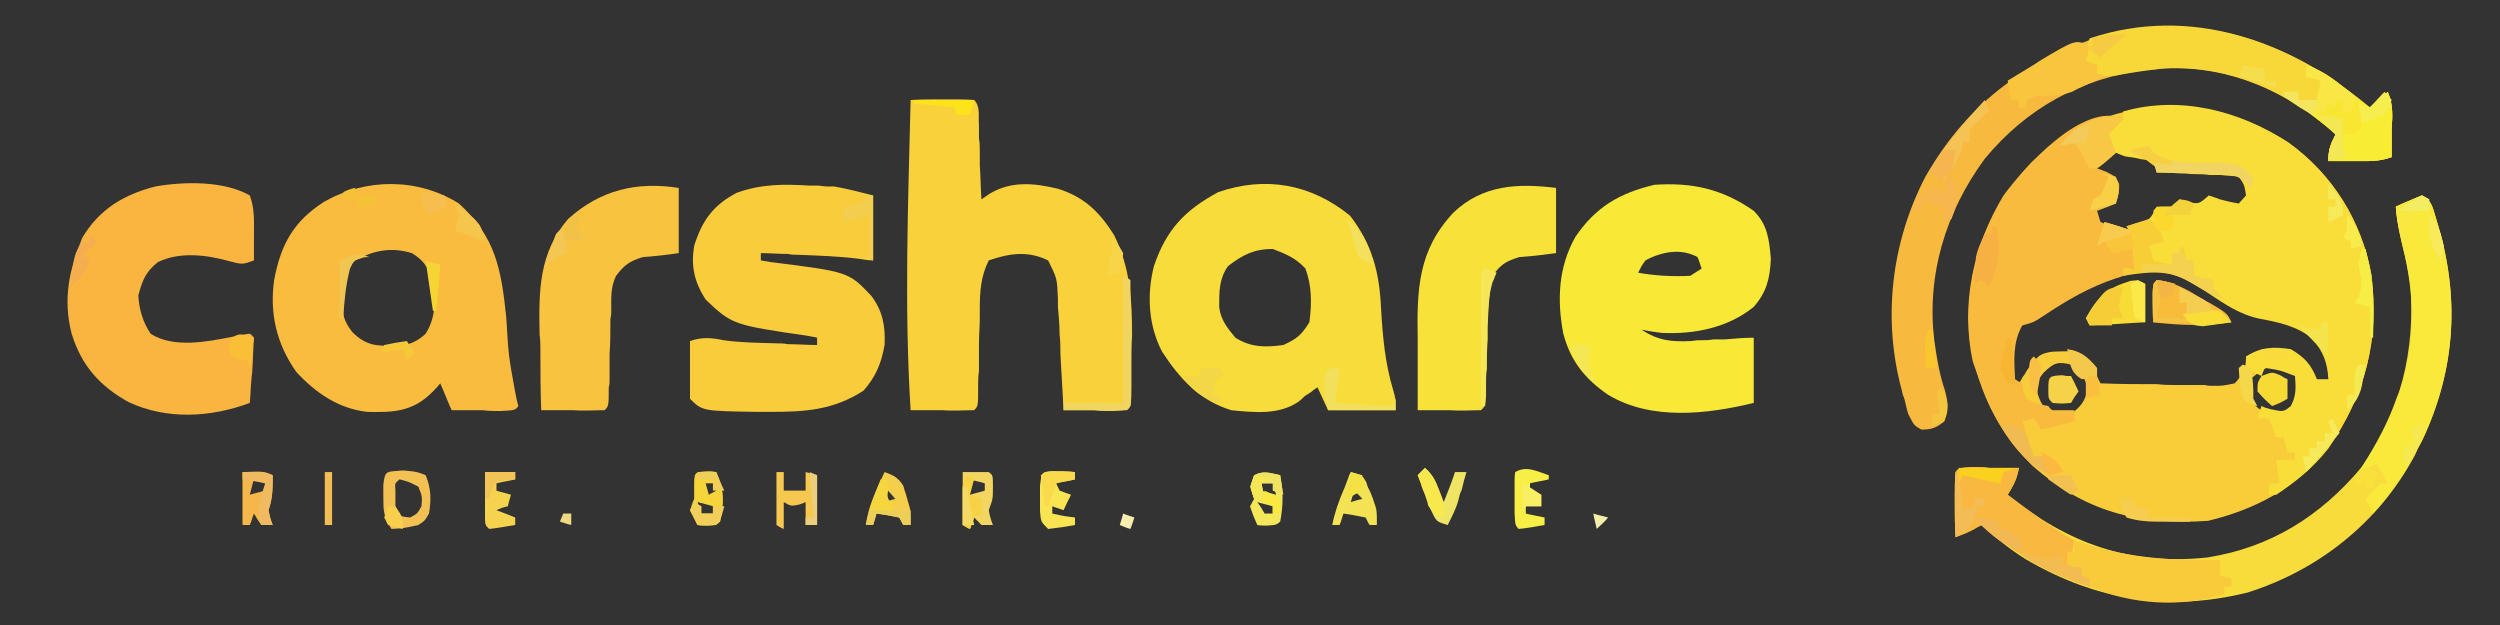 <?xml version="1.0" encoding="UTF-8"?>
<svg xmlns="http://www.w3.org/2000/svg" xmlns:xlink="http://www.w3.org/1999/xlink" width="12px" height="3px" viewBox="0 0 12 3" version="1.1">
<rect x="0" y="0" width="12" height="3" fill="#333333" stroke="none"/>
<g id="surface1">
<path style=" stroke:none;fill-rule:nonzero;fill:rgb(97.647%,80.392%,22.745%);fill-opacity:1;" d="M 10.984 0.684 C 11.195 0.836 11.336 1.059 11.383 1.32 C 11.422 1.637 11.352 1.895 11.176 2.152 C 11.031 2.34 10.816 2.449 10.598 2.5 C 10.266 2.523 10.008 2.457 9.754 2.234 C 9.562 2.047 9.457 1.793 9.449 1.523 C 9.457 1.234 9.551 0.992 9.75 0.781 C 10.098 0.453 10.586 0.43 10.984 0.684 Z M 10.066 0.793 C 10.059 0.805 10.055 0.816 10.047 0.828 C 10.094 0.836 10.094 0.836 10.137 0.848 C 10.145 0.891 10.148 0.934 10.156 0.977 C 10.121 0.98 10.086 0.988 10.047 0.992 C 10.059 1.031 10.059 1.031 10.082 1.066 C 10.141 1.094 10.184 1.109 10.246 1.094 C 10.312 1.07 10.312 1.07 10.352 1.012 C 10.406 1 10.406 1 10.461 0.992 C 10.461 0.98 10.461 0.969 10.461 0.957 C 10.473 0.965 10.488 0.973 10.5 0.977 C 10.523 0.984 10.523 0.984 10.551 0.992 C 10.566 0.98 10.586 0.969 10.602 0.957 C 10.629 0.965 10.629 0.965 10.656 0.977 C 10.699 0.992 10.699 0.992 10.746 0.992 C 10.781 0.973 10.781 0.973 10.801 0.938 C 10.797 0.883 10.785 0.867 10.746 0.828 C 10.707 0.824 10.707 0.824 10.66 0.824 C 10.641 0.824 10.625 0.824 10.605 0.82 C 10.57 0.82 10.535 0.82 10.496 0.82 C 10.363 0.816 10.363 0.816 10.309 0.773 C 10.297 0.762 10.289 0.75 10.281 0.734 C 10.184 0.703 10.141 0.727 10.066 0.793 Z M 9.816 1.492 C 9.793 1.504 9.77 1.516 9.746 1.531 C 9.688 1.559 9.688 1.559 9.664 1.605 C 9.648 1.676 9.652 1.75 9.652 1.82 C 9.664 1.828 9.676 1.836 9.691 1.84 C 9.695 1.832 9.703 1.824 9.707 1.812 C 9.719 1.797 9.719 1.797 9.73 1.777 C 9.738 1.766 9.746 1.754 9.758 1.742 C 9.785 1.703 9.805 1.695 9.852 1.688 C 9.965 1.684 9.965 1.684 10.02 1.727 C 10.047 1.762 10.062 1.801 10.082 1.84 C 10.176 1.844 10.266 1.844 10.355 1.844 C 10.387 1.848 10.418 1.848 10.449 1.848 C 10.492 1.848 10.539 1.848 10.582 1.848 C 10.598 1.852 10.609 1.852 10.625 1.852 C 10.668 1.852 10.668 1.852 10.727 1.84 C 10.766 1.797 10.781 1.77 10.781 1.711 C 10.855 1.688 10.922 1.68 10.996 1.691 C 11.051 1.738 11.082 1.781 11.121 1.84 C 11.145 1.836 11.168 1.828 11.195 1.82 C 11.191 1.73 11.16 1.676 11.102 1.609 C 11.027 1.547 10.941 1.531 10.852 1.516 C 10.754 1.492 10.676 1.441 10.59 1.387 C 10.559 1.367 10.531 1.352 10.5 1.332 C 10.488 1.324 10.477 1.316 10.461 1.305 C 10.258 1.211 9.984 1.383 9.816 1.492 Z M 9.809 1.789 C 9.773 1.836 9.773 1.836 9.781 1.891 C 9.797 1.938 9.809 1.961 9.852 1.988 C 9.895 2 9.895 2 9.941 1.988 C 9.988 1.949 10.008 1.93 10.02 1.867 C 10.008 1.809 9.988 1.785 9.941 1.75 C 9.875 1.734 9.859 1.742 9.809 1.789 Z M 10.801 1.82 C 10.785 1.867 10.785 1.867 10.801 1.914 C 10.836 1.961 10.836 1.961 10.891 1.988 C 10.945 1.988 10.945 1.988 10.996 1.969 C 11.039 1.906 11.043 1.879 11.031 1.805 C 10.938 1.727 10.891 1.746 10.801 1.82 Z M 10.801 1.82 "/>
<path style=" stroke:none;fill-rule:nonzero;fill:rgb(97.647%,86.667%,21.961%);fill-opacity:1;" d="M 10.984 0.684 C 11.195 0.836 11.336 1.059 11.383 1.32 C 11.422 1.637 11.352 1.895 11.176 2.152 C 11.102 2.242 11.02 2.312 10.926 2.375 C 10.914 2.375 10.902 2.375 10.891 2.375 C 10.891 2.355 10.891 2.336 10.891 2.32 C 10.906 2.32 10.926 2.32 10.941 2.32 C 10.938 2.281 10.93 2.246 10.926 2.207 C 10.953 2.207 10.984 2.207 11.016 2.207 C 11.016 2.195 11.016 2.184 11.016 2.172 C 11.004 2.172 10.992 2.172 10.98 2.172 C 10.973 2.148 10.969 2.125 10.961 2.098 C 10.949 2.098 10.938 2.098 10.926 2.098 C 10.914 2.066 10.902 2.039 10.891 2.008 C 10.871 2.008 10.855 2.008 10.836 2.008 C 10.844 1.98 10.844 1.98 10.855 1.949 C 10.871 1.957 10.887 1.961 10.902 1.965 C 10.961 1.977 10.961 1.977 10.996 1.949 C 11.023 1.898 11.02 1.859 11.016 1.805 C 10.945 1.777 10.945 1.777 10.871 1.766 C 10.867 1.777 10.859 1.793 10.855 1.805 C 10.832 1.793 10.805 1.781 10.781 1.766 C 10.781 1.75 10.781 1.73 10.781 1.711 C 10.855 1.664 10.914 1.664 10.996 1.676 C 11.062 1.715 11.094 1.75 11.121 1.82 C 11.141 1.82 11.156 1.82 11.176 1.82 C 11.172 1.742 11.152 1.688 11.098 1.625 C 11.027 1.566 10.938 1.547 10.852 1.531 C 10.754 1.512 10.68 1.461 10.598 1.406 C 10.469 1.32 10.387 1.285 10.23 1.312 C 10.211 1.32 10.211 1.32 10.191 1.324 C 10.191 1.312 10.191 1.301 10.191 1.289 C 10.207 1.289 10.227 1.289 10.246 1.289 C 10.242 1.262 10.238 1.234 10.238 1.207 C 10.234 1.191 10.234 1.18 10.234 1.164 C 10.23 1.121 10.23 1.121 10.207 1.086 C 10.227 1.082 10.242 1.074 10.262 1.07 C 10.32 1.055 10.32 1.055 10.352 0.992 C 10.41 0.992 10.41 0.992 10.461 0.992 C 10.461 0.98 10.461 0.969 10.461 0.957 C 10.473 0.961 10.488 0.965 10.5 0.969 C 10.555 0.98 10.555 0.98 10.602 0.938 C 10.621 0.945 10.637 0.949 10.656 0.957 C 10.703 0.969 10.703 0.969 10.746 0.977 C 10.758 0.965 10.77 0.949 10.781 0.938 C 10.773 0.887 10.773 0.887 10.746 0.848 C 10.719 0.844 10.688 0.844 10.66 0.84 C 10.633 0.84 10.633 0.84 10.605 0.84 C 10.586 0.836 10.566 0.836 10.547 0.836 C 10.531 0.836 10.512 0.836 10.492 0.832 C 10.445 0.832 10.398 0.828 10.352 0.828 C 10.348 0.809 10.34 0.793 10.336 0.773 C 10.316 0.77 10.316 0.77 10.297 0.766 C 10.281 0.766 10.266 0.762 10.25 0.758 C 10.23 0.754 10.215 0.754 10.199 0.75 C 10.152 0.734 10.133 0.723 10.102 0.68 C 10.102 0.645 10.102 0.645 10.121 0.605 C 10.156 0.586 10.156 0.586 10.191 0.57 C 10.191 0.559 10.191 0.547 10.191 0.535 C 10.465 0.457 10.75 0.531 10.984 0.684 Z M 10.984 0.684 "/>
<path style=" stroke:none;fill-rule:nonzero;fill:rgb(97.647%,82.353%,23.137%);fill-opacity:1;" d="M 4.371 0.48 C 4.422 0.477 4.473 0.477 4.52 0.477 C 4.535 0.477 4.551 0.477 4.566 0.477 C 4.602 0.477 4.637 0.477 4.676 0.48 C 4.707 0.512 4.695 0.555 4.699 0.598 C 4.699 0.621 4.699 0.641 4.699 0.664 C 4.703 0.684 4.703 0.707 4.703 0.727 C 4.703 0.75 4.703 0.773 4.703 0.793 C 4.707 0.848 4.707 0.902 4.711 0.957 C 4.723 0.949 4.738 0.938 4.75 0.93 C 4.855 0.867 4.965 0.879 5.078 0.906 C 5.203 0.945 5.277 1.016 5.348 1.129 C 5.426 1.289 5.434 1.438 5.434 1.613 C 5.43 1.656 5.43 1.699 5.43 1.742 C 5.43 1.77 5.43 1.797 5.43 1.82 C 5.43 1.84 5.43 1.84 5.43 1.859 C 5.43 1.949 5.43 1.949 5.41 1.969 C 5.359 1.969 5.309 1.973 5.254 1.969 C 5.242 1.969 5.227 1.969 5.211 1.969 C 5.176 1.969 5.141 1.969 5.105 1.969 C 5.105 1.949 5.102 1.93 5.102 1.91 C 5.098 1.84 5.094 1.77 5.09 1.699 C 5.09 1.668 5.09 1.637 5.086 1.605 C 5.086 1.562 5.082 1.516 5.078 1.473 C 5.078 1.461 5.078 1.445 5.078 1.434 C 5.074 1.336 5.074 1.336 5.031 1.25 C 4.934 1.203 4.848 1.215 4.746 1.25 C 4.707 1.328 4.703 1.402 4.703 1.484 C 4.703 1.5 4.703 1.512 4.703 1.523 C 4.703 1.566 4.699 1.609 4.699 1.652 C 4.699 1.695 4.699 1.738 4.699 1.781 C 4.695 1.805 4.695 1.832 4.695 1.859 C 4.695 1.949 4.695 1.949 4.676 1.969 C 4.625 1.969 4.574 1.973 4.52 1.969 C 4.508 1.969 4.492 1.969 4.477 1.969 C 4.441 1.969 4.406 1.969 4.371 1.969 C 4.34 1.473 4.359 0.977 4.371 0.48 Z M 4.371 0.48 "/>
<path style=" stroke:none;fill-rule:nonzero;fill:rgb(97.255%,86.275%,22.353%);fill-opacity:1;" d="M 6.48 1.035 C 6.586 1.172 6.621 1.305 6.629 1.48 C 6.637 1.617 6.648 1.742 6.688 1.875 C 6.699 1.914 6.699 1.914 6.699 1.969 C 6.594 1.969 6.484 1.969 6.375 1.969 C 6.359 1.934 6.34 1.895 6.324 1.859 C 6.312 1.867 6.305 1.871 6.297 1.879 C 6.285 1.887 6.273 1.895 6.262 1.902 C 6.254 1.91 6.242 1.922 6.23 1.93 C 6.137 1.992 6.02 1.98 5.91 1.969 C 5.758 1.922 5.664 1.82 5.578 1.688 C 5.512 1.562 5.504 1.414 5.539 1.277 C 5.598 1.102 5.688 1.008 5.848 0.922 C 6.074 0.844 6.293 0.883 6.48 1.035 Z M 5.895 1.277 C 5.852 1.336 5.852 1.398 5.852 1.473 C 5.859 1.535 5.891 1.574 5.93 1.621 C 6.004 1.668 6.074 1.668 6.16 1.656 C 6.227 1.625 6.246 1.609 6.285 1.547 C 6.297 1.457 6.297 1.371 6.266 1.289 C 6.219 1.238 6.172 1.219 6.109 1.195 C 6.02 1.195 5.965 1.223 5.895 1.277 Z M 5.895 1.277 "/>
<path style=" stroke:none;fill-rule:nonzero;fill:rgb(97.647%,73.725%,24.706%);fill-opacity:1;" d="M 2.203 0.977 C 2.379 1.137 2.406 1.293 2.43 1.523 C 2.441 1.707 2.441 1.707 2.473 1.883 C 2.48 1.918 2.48 1.918 2.488 1.949 C 2.473 1.969 2.473 1.969 2.402 1.973 C 2.375 1.973 2.348 1.973 2.316 1.969 C 2.305 1.969 2.289 1.969 2.273 1.969 C 2.238 1.969 2.203 1.969 2.168 1.969 C 2.148 1.926 2.133 1.883 2.113 1.84 C 2.102 1.855 2.086 1.871 2.074 1.883 C 1.98 1.977 1.887 1.98 1.762 1.977 C 1.625 1.961 1.516 1.887 1.422 1.785 C 1.328 1.652 1.293 1.504 1.316 1.344 C 1.348 1.172 1.41 1.062 1.555 0.969 C 1.754 0.855 2.004 0.852 2.203 0.977 Z M 1.703 1.25 C 1.648 1.305 1.645 1.359 1.641 1.434 C 1.641 1.5 1.648 1.539 1.691 1.594 C 1.762 1.664 1.812 1.66 1.906 1.66 C 1.965 1.656 2 1.641 2.043 1.602 C 2.094 1.52 2.09 1.441 2.078 1.344 C 2.051 1.281 2.035 1.25 1.977 1.215 C 1.875 1.184 1.793 1.203 1.703 1.25 Z M 1.703 1.25 "/>
<path style=" stroke:none;fill-rule:nonzero;fill:rgb(97.255%,91.373%,21.569%);fill-opacity:1;" d="M 8.418 1.012 C 8.484 1.078 8.492 1.148 8.5 1.242 C 8.496 1.336 8.48 1.402 8.418 1.473 C 8.293 1.574 8.133 1.605 7.977 1.598 C 7.945 1.594 7.914 1.59 7.879 1.582 C 7.961 1.637 8.027 1.641 8.117 1.637 C 8.145 1.633 8.145 1.633 8.172 1.633 C 8.199 1.633 8.199 1.633 8.227 1.629 C 8.246 1.629 8.262 1.629 8.281 1.629 C 8.328 1.625 8.371 1.621 8.418 1.621 C 8.418 1.723 8.418 1.824 8.418 1.934 C 8.195 1.988 7.926 2.02 7.719 1.895 C 7.609 1.82 7.539 1.734 7.504 1.602 C 7.473 1.441 7.48 1.281 7.562 1.137 C 7.66 0.992 7.777 0.926 7.941 0.887 C 8.121 0.875 8.266 0.906 8.418 1.012 Z M 7.898 1.25 C 7.879 1.277 7.879 1.277 7.863 1.309 C 7.949 1.324 8.027 1.328 8.113 1.324 C 8.133 1.312 8.148 1.301 8.168 1.289 C 8.16 1.27 8.156 1.25 8.148 1.234 C 8.07 1.191 7.977 1.207 7.898 1.25 Z M 7.898 1.25 "/>
<path style=" stroke:none;fill-rule:nonzero;fill:rgb(97.647%,80%,23.137%);fill-opacity:1;" d="M 3.887 0.891 C 3.906 0.891 3.906 0.891 3.926 0.891 C 3.941 0.891 3.953 0.895 3.969 0.895 C 3.98 0.895 3.992 0.895 4.004 0.895 C 4.066 0.906 4.129 0.922 4.191 0.938 C 4.191 1.043 4.191 1.145 4.191 1.25 C 4.168 1.25 4.145 1.246 4.121 1.242 C 4.027 1.23 3.93 1.227 3.832 1.223 C 3.805 1.223 3.805 1.223 3.781 1.219 C 3.738 1.219 3.695 1.215 3.652 1.215 C 3.652 1.227 3.652 1.238 3.652 1.25 C 3.676 1.254 3.676 1.254 3.699 1.258 C 4.074 1.305 4.074 1.305 4.184 1.422 C 4.238 1.496 4.25 1.566 4.246 1.656 C 4.23 1.746 4.203 1.809 4.145 1.875 C 4 1.969 3.863 1.977 3.699 1.977 C 3.668 1.977 3.668 1.977 3.637 1.977 C 3.371 1.973 3.371 1.973 3.312 1.914 C 3.312 1.867 3.312 1.82 3.312 1.773 C 3.312 1.762 3.312 1.75 3.312 1.734 C 3.312 1.703 3.312 1.672 3.312 1.637 C 3.371 1.617 3.414 1.621 3.473 1.633 C 3.555 1.645 3.641 1.645 3.723 1.648 C 3.742 1.648 3.762 1.648 3.781 1.652 C 3.828 1.652 3.875 1.656 3.922 1.656 C 3.922 1.645 3.922 1.633 3.922 1.621 C 3.91 1.617 3.898 1.617 3.883 1.613 C 3.516 1.559 3.516 1.559 3.387 1.438 C 3.332 1.352 3.316 1.277 3.332 1.18 C 3.371 1.055 3.426 0.984 3.535 0.926 C 3.652 0.883 3.762 0.883 3.887 0.891 Z M 3.887 0.891 "/>
<path style=" stroke:none;fill-rule:nonzero;fill:rgb(97.255%,72.549%,24.706%);fill-opacity:1;" d="M 11.375 0.516 C 11.418 0.48 11.418 0.48 11.461 0.441 C 11.488 0.5 11.484 0.559 11.48 0.617 C 11.48 0.633 11.48 0.645 11.48 0.66 C 11.48 0.691 11.48 0.723 11.48 0.754 C 11.418 0.777 11.367 0.773 11.297 0.773 C 11.273 0.773 11.254 0.773 11.23 0.773 C 11.203 0.773 11.203 0.773 11.176 0.773 C 11.176 0.715 11.188 0.691 11.211 0.645 C 10.984 0.438 10.699 0.312 10.395 0.328 C 10.379 0.328 10.367 0.328 10.352 0.332 C 10.336 0.332 10.316 0.336 10.301 0.336 C 9.988 0.375 9.727 0.52 9.527 0.762 C 9.34 1.016 9.246 1.32 9.285 1.637 C 9.297 1.719 9.309 1.797 9.336 1.875 C 9.352 1.938 9.355 1.969 9.332 2.023 C 9.293 2.055 9.27 2.062 9.223 2.062 C 9.188 2.043 9.188 2.043 9.16 1.988 C 9.152 1.965 9.148 1.941 9.141 1.914 C 9.133 1.895 9.133 1.895 9.129 1.875 C 9.035 1.531 9.078 1.164 9.242 0.848 C 9.453 0.48 9.746 0.277 10.137 0.156 C 10.605 0.062 11.012 0.211 11.375 0.516 Z M 11.375 0.516 "/>
<path style=" stroke:none;fill-rule:nonzero;fill:rgb(96.863%,86.275%,23.529%);fill-opacity:1;" d="M 11.625 0.938 C 11.676 0.965 11.676 0.996 11.695 1.055 C 11.809 1.418 11.789 1.773 11.625 2.117 C 11.617 2.129 11.613 2.141 11.605 2.152 C 11.598 2.168 11.594 2.184 11.586 2.195 C 11.414 2.512 11.125 2.738 10.789 2.844 C 10.41 2.938 10.062 2.883 9.723 2.684 C 9.648 2.637 9.578 2.582 9.512 2.52 C 9.5 2.527 9.488 2.531 9.477 2.539 C 9.438 2.559 9.438 2.559 9.387 2.578 C 9.383 2.523 9.383 2.473 9.383 2.422 C 9.383 2.406 9.383 2.391 9.383 2.375 C 9.383 2.34 9.383 2.301 9.387 2.266 C 9.402 2.246 9.402 2.246 9.469 2.242 C 9.492 2.242 9.52 2.242 9.547 2.246 C 9.562 2.246 9.574 2.246 9.59 2.246 C 9.621 2.246 9.656 2.246 9.691 2.246 C 9.68 2.301 9.668 2.324 9.637 2.375 C 9.926 2.609 10.223 2.715 10.594 2.676 C 10.895 2.629 11.137 2.48 11.336 2.242 C 11.523 1.98 11.594 1.684 11.57 1.363 C 11.559 1.297 11.547 1.238 11.531 1.176 C 11.516 1.113 11.504 1.055 11.5 0.992 C 11.539 0.973 11.582 0.957 11.625 0.938 Z M 11.625 0.938 "/>
<path style=" stroke:none;fill-rule:nonzero;fill:rgb(97.647%,70.98%,25.098%);fill-opacity:1;" d="M 1.199 0.938 C 1.223 1.004 1.219 1.059 1.219 1.125 C 1.219 1.148 1.219 1.172 1.219 1.195 C 1.219 1.215 1.219 1.234 1.219 1.25 C 1.164 1.27 1.164 1.27 1.102 1.254 C 0.992 1.223 0.863 1.207 0.758 1.258 C 0.699 1.305 0.684 1.344 0.664 1.418 C 0.668 1.484 0.684 1.543 0.723 1.602 C 0.832 1.672 0.992 1.641 1.113 1.617 C 1.129 1.613 1.145 1.609 1.16 1.609 C 1.176 1.605 1.188 1.602 1.199 1.602 C 1.207 1.605 1.211 1.613 1.219 1.621 C 1.215 1.672 1.215 1.723 1.211 1.777 C 1.211 1.793 1.207 1.809 1.207 1.82 C 1.203 1.859 1.203 1.895 1.199 1.934 C 1.012 2.004 0.801 2.016 0.617 1.93 C 0.477 1.852 0.391 1.754 0.344 1.602 C 0.301 1.434 0.332 1.297 0.395 1.141 C 0.477 1.004 0.594 0.934 0.746 0.895 C 0.883 0.871 1.074 0.867 1.199 0.938 Z M 1.199 0.938 "/>
<path style=" stroke:none;fill-rule:nonzero;fill:rgb(97.647%,73.333%,24.314%);fill-opacity:1;" d="M 10.191 0.57 C 10.168 0.594 10.145 0.621 10.121 0.645 C 10.133 0.676 10.145 0.703 10.156 0.734 C 10.125 0.762 10.098 0.785 10.066 0.809 C 10.082 0.812 10.094 0.82 10.109 0.824 C 10.156 0.848 10.156 0.848 10.172 0.883 C 10.172 0.922 10.172 0.922 10.156 0.977 C 10.109 0.996 10.109 0.996 10.066 1.012 C 10.074 1.039 10.074 1.039 10.082 1.066 C 10.117 1.082 10.117 1.082 10.156 1.09 C 10.227 1.102 10.227 1.102 10.246 1.121 C 10.246 1.152 10.246 1.18 10.246 1.207 C 10.246 1.223 10.246 1.238 10.246 1.254 C 10.246 1.266 10.246 1.277 10.246 1.289 C 10.227 1.289 10.211 1.289 10.191 1.289 C 10.191 1.301 10.191 1.312 10.191 1.324 C 10.172 1.332 10.172 1.332 10.156 1.336 C 10.027 1.379 9.922 1.441 9.809 1.516 C 9.762 1.547 9.762 1.547 9.707 1.562 C 9.66 1.645 9.668 1.73 9.672 1.82 C 9.684 1.828 9.695 1.836 9.707 1.84 C 9.711 1.859 9.711 1.859 9.711 1.875 C 9.715 1.891 9.723 1.902 9.727 1.914 C 9.777 1.938 9.777 1.938 9.832 1.949 C 9.84 1.961 9.84 1.961 9.852 1.969 C 9.887 1.969 9.922 1.969 9.957 1.969 C 9.957 1.988 9.957 2.004 9.957 2.023 C 9.879 2.043 9.879 2.043 9.797 2.062 C 9.785 2.043 9.773 2.023 9.762 2.008 C 9.734 2.016 9.734 2.016 9.707 2.023 C 9.727 2.078 9.742 2.133 9.762 2.191 C 9.777 2.191 9.797 2.191 9.816 2.191 C 9.82 2.219 9.828 2.25 9.832 2.281 C 9.637 2.176 9.539 1.941 9.469 1.734 C 9.41 1.457 9.473 1.176 9.617 0.938 C 9.715 0.805 10 0.484 10.191 0.57 Z M 10.191 0.57 "/>
<path style=" stroke:none;fill-rule:nonzero;fill:rgb(97.255%,76.471%,24.706%);fill-opacity:1;" d="M 3.258 0.902 C 3.258 1.004 3.258 1.109 3.258 1.215 C 3.203 1.223 3.145 1.23 3.086 1.234 C 3.02 1.254 2.996 1.273 2.957 1.324 C 2.93 1.379 2.934 1.434 2.934 1.492 C 2.934 1.512 2.934 1.512 2.93 1.531 C 2.93 1.59 2.93 1.645 2.926 1.699 C 2.926 1.742 2.926 1.781 2.926 1.82 C 2.926 1.836 2.926 1.848 2.922 1.859 C 2.922 1.949 2.922 1.949 2.902 1.969 C 2.852 1.969 2.801 1.973 2.75 1.969 C 2.734 1.969 2.719 1.969 2.703 1.969 C 2.668 1.969 2.633 1.969 2.598 1.969 C 2.594 1.879 2.594 1.789 2.594 1.695 C 2.594 1.664 2.594 1.633 2.59 1.605 C 2.586 1.395 2.586 1.215 2.727 1.051 C 2.883 0.91 3.059 0.871 3.258 0.902 Z M 3.258 0.902 "/>
<path style=" stroke:none;fill-rule:nonzero;fill:rgb(97.255%,88.627%,22.353%);fill-opacity:1;" d="M 7.469 0.902 C 7.469 1.004 7.469 1.109 7.469 1.215 C 7.41 1.223 7.352 1.23 7.293 1.234 C 7.227 1.254 7.203 1.27 7.164 1.324 C 7.148 1.402 7.145 1.48 7.141 1.559 C 7.141 1.582 7.141 1.605 7.141 1.629 C 7.137 1.676 7.137 1.723 7.137 1.773 C 7.133 1.793 7.133 1.816 7.133 1.84 C 7.133 1.871 7.133 1.871 7.133 1.902 C 7.129 1.949 7.129 1.949 7.109 1.969 C 7.059 1.969 7.008 1.973 6.957 1.969 C 6.941 1.969 6.93 1.969 6.914 1.969 C 6.879 1.969 6.84 1.969 6.805 1.969 C 6.805 1.887 6.805 1.801 6.805 1.719 C 6.805 1.691 6.805 1.664 6.805 1.633 C 6.801 1.391 6.805 1.203 6.977 1.02 C 7.117 0.887 7.285 0.879 7.469 0.902 Z M 7.469 0.902 "/>
<path style=" stroke:none;fill-rule:nonzero;fill:rgb(97.255%,84.706%,21.961%);fill-opacity:1;" d="M 11.375 0.516 C 11.402 0.492 11.434 0.465 11.461 0.441 C 11.488 0.5 11.484 0.559 11.48 0.617 C 11.48 0.633 11.48 0.645 11.48 0.66 C 11.48 0.691 11.48 0.723 11.48 0.754 C 11.418 0.777 11.367 0.773 11.297 0.773 C 11.273 0.773 11.254 0.773 11.23 0.773 C 11.203 0.773 11.203 0.773 11.176 0.773 C 11.176 0.715 11.188 0.691 11.211 0.645 C 10.98 0.438 10.703 0.316 10.395 0.328 C 10.312 0.336 10.234 0.348 10.152 0.363 C 10.102 0.367 10.102 0.367 10.066 0.352 C 10.066 0.336 10.066 0.324 10.066 0.312 C 10.043 0.309 10.02 0.301 9.992 0.293 C 10.004 0.242 10.004 0.242 10.031 0.184 C 10.516 0.023 10.992 0.195 11.375 0.516 Z M 11.375 0.516 "/>
<path style=" stroke:none;fill-rule:nonzero;fill:rgb(97.255%,91.373%,23.137%);fill-opacity:1;" d="M 11.625 0.938 C 11.676 0.965 11.676 0.996 11.695 1.055 C 11.809 1.422 11.789 1.77 11.625 2.117 C 11.559 2.246 11.488 2.359 11.391 2.465 C 11.379 2.441 11.367 2.418 11.355 2.395 C 11.379 2.367 11.402 2.344 11.426 2.32 C 11.438 2.32 11.449 2.32 11.461 2.32 C 11.445 2.289 11.426 2.258 11.41 2.227 C 11.363 2.246 11.363 2.246 11.32 2.266 C 11.328 2.254 11.336 2.242 11.344 2.23 C 11.41 2.125 11.465 2.023 11.504 1.91 C 11.512 1.891 11.512 1.891 11.52 1.871 C 11.598 1.645 11.59 1.406 11.531 1.176 C 11.516 1.113 11.504 1.055 11.5 0.992 C 11.539 0.973 11.582 0.957 11.625 0.938 Z M 11.625 0.938 "/>
<path style=" stroke:none;fill-rule:nonzero;fill:rgb(97.647%,72.549%,25.098%);fill-opacity:1;" d="M 9.469 2.242 C 9.492 2.242 9.52 2.242 9.547 2.246 C 9.562 2.246 9.574 2.246 9.59 2.246 C 9.621 2.246 9.656 2.246 9.691 2.246 C 9.68 2.301 9.668 2.324 9.637 2.375 C 9.742 2.453 9.844 2.531 9.957 2.594 C 9.941 2.684 9.941 2.684 9.922 2.723 C 9.945 2.723 9.969 2.723 9.992 2.723 C 9.992 2.734 9.992 2.75 9.992 2.762 C 10.004 2.766 10.02 2.773 10.031 2.777 C 10.031 2.793 10.031 2.805 10.031 2.816 C 9.832 2.754 9.668 2.656 9.512 2.52 C 9.5 2.527 9.488 2.531 9.477 2.539 C 9.438 2.559 9.438 2.559 9.387 2.578 C 9.383 2.523 9.383 2.473 9.383 2.422 C 9.383 2.406 9.383 2.391 9.383 2.375 C 9.383 2.34 9.383 2.301 9.387 2.266 C 9.402 2.246 9.402 2.246 9.469 2.242 Z M 9.469 2.242 "/>
<path style=" stroke:none;fill-rule:nonzero;fill:rgb(97.647%,79.608%,23.137%);fill-opacity:1;" d="M 9.957 2.594 C 9.973 2.602 9.988 2.605 10.004 2.609 C 10.223 2.68 10.43 2.691 10.656 2.688 C 10.656 2.711 10.656 2.734 10.656 2.762 C 10.676 2.766 10.691 2.773 10.711 2.777 C 10.711 2.793 10.711 2.805 10.711 2.816 C 10.699 2.816 10.688 2.816 10.676 2.816 C 10.676 2.828 10.676 2.84 10.676 2.852 C 10.469 2.918 10.23 2.902 10.031 2.816 C 10.031 2.805 10.031 2.793 10.031 2.777 C 10.012 2.773 9.996 2.766 9.977 2.762 C 9.98 2.75 9.988 2.738 9.992 2.723 C 9.969 2.723 9.945 2.723 9.922 2.723 C 9.922 2.699 9.922 2.676 9.922 2.648 C 9.934 2.648 9.945 2.648 9.957 2.648 C 9.957 2.633 9.957 2.613 9.957 2.594 Z M 9.957 2.594 "/>
<path style=" stroke:none;fill-rule:nonzero;fill:rgb(97.647%,92.941%,20%);fill-opacity:1;" d="M 11.07 0.312 C 11.137 0.336 11.188 0.367 11.242 0.414 C 11.285 0.449 11.328 0.484 11.375 0.516 C 11.402 0.492 11.434 0.465 11.461 0.441 C 11.488 0.5 11.484 0.559 11.48 0.617 C 11.48 0.633 11.48 0.645 11.48 0.66 C 11.48 0.691 11.48 0.723 11.48 0.754 C 11.418 0.777 11.367 0.773 11.297 0.773 C 11.273 0.773 11.254 0.773 11.23 0.773 C 11.203 0.773 11.203 0.773 11.176 0.773 C 11.176 0.715 11.188 0.691 11.211 0.645 C 11.203 0.637 11.191 0.629 11.18 0.617 C 11.105 0.559 11.035 0.5 10.961 0.441 C 10.984 0.441 11.008 0.441 11.031 0.441 C 11.031 0.453 11.031 0.465 11.031 0.48 C 11.062 0.48 11.094 0.48 11.121 0.48 C 11.129 0.449 11.133 0.418 11.141 0.387 C 11.117 0.379 11.094 0.375 11.07 0.367 C 11.07 0.352 11.07 0.332 11.07 0.312 Z M 11.07 0.312 "/>
<path style=" stroke:none;fill-rule:nonzero;fill:rgb(97.255%,77.255%,23.922%);fill-opacity:1;" d="M 10.031 0.223 C 10.023 0.246 10.02 0.27 10.012 0.293 C 10.031 0.301 10.047 0.305 10.066 0.312 C 10.066 0.324 10.066 0.336 10.066 0.352 C 10.078 0.355 10.09 0.363 10.102 0.367 C 10.066 0.383 10.035 0.398 10 0.414 C 9.98 0.422 9.965 0.43 9.945 0.441 C 9.883 0.461 9.84 0.461 9.777 0.461 C 9.762 0.465 9.742 0.473 9.727 0.48 C 9.727 0.492 9.727 0.504 9.727 0.516 C 9.715 0.516 9.703 0.516 9.691 0.516 C 9.691 0.504 9.691 0.492 9.691 0.48 C 9.676 0.48 9.664 0.48 9.652 0.48 C 9.648 0.449 9.641 0.418 9.637 0.387 C 9.676 0.363 9.715 0.34 9.754 0.316 C 9.766 0.309 9.777 0.301 9.789 0.293 C 9.965 0.188 9.965 0.188 10.031 0.223 Z M 10.031 0.223 "/>
<path style=" stroke:none;fill-rule:nonzero;fill:rgb(97.255%,73.333%,22.745%);fill-opacity:1;" d="M 10.352 1.344 C 10.434 1.352 10.5 1.391 10.57 1.434 C 10.582 1.441 10.594 1.449 10.605 1.453 C 10.691 1.504 10.691 1.504 10.711 1.547 C 10.582 1.566 10.465 1.562 10.336 1.547 C 10.332 1.516 10.332 1.484 10.332 1.457 C 10.332 1.438 10.332 1.422 10.332 1.402 C 10.336 1.363 10.336 1.363 10.352 1.344 Z M 10.352 1.344 "/>
<path style=" stroke:none;fill-rule:nonzero;fill:rgb(97.255%,80.784%,21.569%);fill-opacity:1;" d="M 10.316 1.051 C 10.355 1.086 10.371 1.105 10.387 1.16 C 10.363 1.164 10.34 1.172 10.316 1.18 C 10.324 1.203 10.328 1.227 10.336 1.25 C 10.363 1.258 10.395 1.266 10.426 1.27 C 10.426 1.25 10.426 1.234 10.426 1.215 C 10.438 1.215 10.449 1.215 10.461 1.215 C 10.465 1.203 10.473 1.191 10.477 1.18 C 10.484 1.203 10.488 1.227 10.496 1.25 C 10.508 1.25 10.52 1.25 10.531 1.25 C 10.531 1.277 10.531 1.301 10.531 1.324 C 10.574 1.336 10.574 1.336 10.621 1.344 C 10.621 1.355 10.621 1.367 10.621 1.379 C 10.648 1.41 10.648 1.41 10.676 1.438 C 10.629 1.418 10.59 1.402 10.551 1.375 C 10.43 1.293 10.332 1.301 10.191 1.324 C 10.191 1.312 10.191 1.301 10.191 1.289 C 10.207 1.289 10.227 1.289 10.246 1.289 C 10.242 1.262 10.238 1.234 10.238 1.207 C 10.234 1.184 10.234 1.184 10.234 1.164 C 10.23 1.121 10.23 1.121 10.207 1.086 C 10.246 1.074 10.281 1.062 10.316 1.051 Z M 10.316 1.051 "/>
<path style=" stroke:none;fill-rule:nonzero;fill:rgb(97.255%,86.275%,21.176%);fill-opacity:1;" d="M 10.297 1.363 C 10.297 1.422 10.297 1.484 10.297 1.547 C 10.211 1.551 10.121 1.559 10.031 1.562 C 10.023 1.551 10.02 1.539 10.012 1.527 C 10.07 1.422 10.113 1.383 10.227 1.348 C 10.262 1.344 10.262 1.344 10.297 1.363 Z M 10.297 1.363 "/>
<path style=" stroke:none;fill-rule:nonzero;fill:rgb(94.118%,83.922%,36.863%);fill-opacity:1;" d="M 5.391 1.324 C 5.402 1.332 5.414 1.336 5.426 1.344 C 5.426 1.43 5.426 1.516 5.43 1.602 C 5.43 1.633 5.43 1.66 5.43 1.691 C 5.43 1.73 5.43 1.773 5.43 1.816 C 5.43 1.828 5.43 1.844 5.43 1.855 C 5.43 1.887 5.43 1.918 5.426 1.949 C 5.41 1.969 5.41 1.969 5.34 1.973 C 5.312 1.973 5.285 1.973 5.254 1.969 C 5.242 1.969 5.227 1.969 5.211 1.969 C 5.176 1.969 5.141 1.969 5.105 1.969 C 5.105 1.957 5.105 1.945 5.105 1.934 C 5.199 1.934 5.293 1.934 5.391 1.934 C 5.391 1.73 5.391 1.531 5.391 1.324 Z M 5.391 1.324 "/>
<path style=" stroke:none;fill-rule:nonzero;fill:rgb(95.294%,75.294%,32.549%);fill-opacity:1;" d="M 1.934 2.258 C 1.977 2.262 2 2.262 2.043 2.281 C 2.07 2.344 2.07 2.402 2.059 2.465 C 2.039 2.5 2.039 2.5 2.008 2.52 C 1.941 2.535 1.941 2.535 1.879 2.539 C 1.84 2.477 1.84 2.453 1.84 2.383 C 1.84 2.363 1.84 2.344 1.84 2.328 C 1.848 2.254 1.855 2.266 1.934 2.258 Z M 1.918 2.301 C 1.895 2.32 1.895 2.32 1.898 2.352 C 1.898 2.367 1.898 2.379 1.898 2.395 C 1.898 2.418 1.898 2.441 1.898 2.465 C 1.93 2.48 1.93 2.48 1.969 2.484 C 2.004 2.465 2.004 2.465 2.023 2.43 C 2.027 2.383 2.027 2.383 2.008 2.336 C 1.961 2.312 1.961 2.312 1.918 2.301 Z M 1.918 2.301 "/>
<path style=" stroke:none;fill-rule:nonzero;fill:rgb(97.255%,78.039%,27.059%);fill-opacity:1;" d="M 10.191 0.57 C 10.168 0.594 10.145 0.621 10.121 0.645 C 10.133 0.676 10.145 0.703 10.156 0.734 C 10.07 0.809 10.07 0.809 10.031 0.809 C 9.996 0.746 9.996 0.746 9.957 0.68 C 9.934 0.688 9.91 0.691 9.887 0.699 C 9.957 0.609 10.078 0.531 10.191 0.57 Z M 10.191 0.57 "/>
<path style=" stroke:none;fill-rule:nonzero;fill:rgb(96.471%,78.431%,30.98%);fill-opacity:1;" d="M 3.727 2.266 C 3.738 2.266 3.75 2.266 3.762 2.266 C 3.762 2.293 3.762 2.324 3.762 2.355 C 3.797 2.355 3.832 2.355 3.867 2.355 C 3.867 2.324 3.867 2.297 3.867 2.266 C 3.887 2.27 3.902 2.277 3.922 2.281 C 3.922 2.359 3.922 2.441 3.922 2.52 C 3.906 2.52 3.887 2.52 3.867 2.52 C 3.867 2.484 3.867 2.449 3.867 2.41 C 3.859 2.414 3.848 2.418 3.836 2.422 C 3.797 2.43 3.797 2.43 3.762 2.41 C 3.762 2.453 3.762 2.496 3.762 2.539 C 3.75 2.535 3.738 2.527 3.727 2.52 C 3.727 2.438 3.727 2.352 3.727 2.266 Z M 3.727 2.266 "/>
<path style=" stroke:none;fill-rule:nonzero;fill:rgb(95.686%,90.588%,34.902%);fill-opacity:1;" d="M 6.145 2.281 C 6.16 2.363 6.16 2.422 6.145 2.504 C 6.125 2.52 6.125 2.52 6.078 2.523 C 6.066 2.523 6.051 2.523 6.035 2.52 C 6.016 2.477 6.016 2.477 6 2.43 C 6.008 2.418 6.012 2.406 6.02 2.395 C 6.012 2.375 6.008 2.355 6 2.336 C 6.008 2.32 6.012 2.301 6.02 2.281 C 6.066 2.258 6.094 2.27 6.145 2.281 Z M 6.055 2.32 C 6.055 2.332 6.055 2.344 6.055 2.355 C 6.078 2.363 6.102 2.367 6.125 2.375 C 6.121 2.355 6.113 2.336 6.109 2.32 C 6.09 2.32 6.07 2.32 6.055 2.32 Z M 6.035 2.41 C 6.055 2.438 6.055 2.438 6.07 2.465 C 6.082 2.465 6.094 2.465 6.109 2.465 C 6.109 2.453 6.109 2.441 6.109 2.43 C 6.082 2.422 6.059 2.418 6.035 2.41 Z M 6.035 2.41 "/>
<path style=" stroke:none;fill-rule:nonzero;fill:rgb(97.255%,90.588%,26.667%);fill-opacity:1;" d="M 11.07 0.312 C 11.16 0.344 11.227 0.398 11.301 0.461 C 11.297 0.484 11.289 0.508 11.285 0.535 C 11.273 0.535 11.262 0.535 11.246 0.535 C 11.246 0.516 11.246 0.496 11.246 0.48 C 11.234 0.48 11.223 0.48 11.211 0.48 C 11.211 0.492 11.211 0.504 11.211 0.516 C 11.168 0.539 11.168 0.539 11.105 0.551 C 11.051 0.527 11.008 0.496 10.961 0.461 C 10.984 0.453 11.008 0.449 11.031 0.441 C 11.031 0.453 11.031 0.465 11.031 0.48 C 11.062 0.48 11.094 0.48 11.121 0.48 C 11.129 0.449 11.133 0.418 11.141 0.387 C 11.117 0.379 11.094 0.375 11.07 0.367 C 11.07 0.352 11.07 0.332 11.07 0.312 Z M 11.07 0.312 "/>
<path style=" stroke:none;fill-rule:nonzero;fill:rgb(96.078%,83.529%,22.353%);fill-opacity:1;" d="M 3.395 2.262 C 3.418 2.262 3.418 2.262 3.438 2.266 C 3.477 2.352 3.477 2.41 3.457 2.504 C 3.438 2.52 3.438 2.52 3.395 2.523 C 3.379 2.523 3.363 2.523 3.348 2.52 C 3.332 2.488 3.332 2.488 3.312 2.449 C 3.32 2.43 3.324 2.41 3.332 2.395 C 3.332 2.375 3.332 2.355 3.332 2.336 C 3.332 2.266 3.332 2.266 3.395 2.262 Z M 3.387 2.32 C 3.391 2.336 3.398 2.355 3.402 2.375 C 3.414 2.367 3.426 2.363 3.438 2.355 C 3.434 2.344 3.426 2.332 3.422 2.32 C 3.41 2.32 3.398 2.32 3.387 2.32 Z M 3.348 2.41 C 3.355 2.43 3.359 2.449 3.367 2.465 C 3.387 2.465 3.402 2.465 3.422 2.465 C 3.422 2.453 3.422 2.441 3.422 2.43 C 3.398 2.422 3.375 2.418 3.348 2.41 Z M 3.348 2.41 "/>
<path style=" stroke:none;fill-rule:nonzero;fill:rgb(96.863%,93.333%,27.451%);fill-opacity:1;" d="M 7.434 2.281 C 7.434 2.289 7.434 2.293 7.434 2.301 C 7.402 2.309 7.375 2.312 7.344 2.32 C 7.344 2.332 7.344 2.344 7.344 2.355 C 7.359 2.363 7.379 2.367 7.398 2.375 C 7.398 2.391 7.398 2.41 7.398 2.43 C 7.375 2.43 7.352 2.43 7.324 2.43 C 7.324 2.441 7.324 2.453 7.324 2.465 C 7.355 2.473 7.383 2.477 7.414 2.484 C 7.414 2.496 7.414 2.508 7.414 2.52 C 7.375 2.527 7.332 2.535 7.289 2.539 C 7.273 2.52 7.273 2.52 7.27 2.465 C 7.27 2.43 7.27 2.43 7.27 2.391 C 7.27 2.367 7.27 2.344 7.27 2.32 C 7.27 2.301 7.27 2.281 7.273 2.266 C 7.328 2.234 7.375 2.262 7.434 2.281 Z M 7.434 2.281 "/>
<path style=" stroke:none;fill-rule:nonzero;fill:rgb(95.294%,83.529%,38.431%);fill-opacity:1;" d="M 4.621 2.266 C 4.664 2.266 4.703 2.266 4.746 2.266 C 4.766 2.281 4.766 2.281 4.766 2.336 C 4.766 2.395 4.766 2.395 4.746 2.449 C 4.754 2.488 4.754 2.488 4.766 2.52 C 4.746 2.52 4.73 2.52 4.711 2.52 C 4.699 2.508 4.688 2.496 4.676 2.484 C 4.668 2.504 4.664 2.52 4.656 2.539 C 4.645 2.535 4.633 2.527 4.621 2.52 C 4.621 2.438 4.621 2.352 4.621 2.266 Z M 4.656 2.301 C 4.656 2.324 4.656 2.348 4.656 2.375 C 4.68 2.367 4.703 2.363 4.727 2.355 C 4.727 2.344 4.727 2.332 4.727 2.32 C 4.703 2.312 4.68 2.309 4.656 2.301 Z M 4.656 2.301 "/>
<path style=" stroke:none;fill-rule:nonzero;fill:rgb(97.647%,89.804%,31.765%);fill-opacity:1;" d="M 5.047 2.262 C 5.086 2.262 5.121 2.262 5.16 2.266 C 5.16 2.277 5.16 2.289 5.16 2.301 C 5.129 2.309 5.098 2.312 5.07 2.32 C 5.074 2.332 5.082 2.344 5.086 2.355 C 5.105 2.363 5.121 2.367 5.141 2.375 C 5.129 2.398 5.117 2.422 5.105 2.449 C 5.086 2.441 5.07 2.438 5.051 2.43 C 5.051 2.441 5.051 2.453 5.051 2.465 C 5.105 2.477 5.105 2.477 5.16 2.484 C 5.16 2.496 5.16 2.508 5.16 2.52 C 5.098 2.531 5.098 2.531 5.031 2.539 C 4.996 2.504 4.996 2.504 4.992 2.453 C 4.992 2.434 4.992 2.41 4.992 2.391 C 4.992 2.371 4.992 2.352 4.992 2.332 C 5 2.266 5 2.266 5.047 2.262 Z M 5.047 2.262 "/>
<path style=" stroke:none;fill-rule:nonzero;fill:rgb(96.078%,80.784%,29.412%);fill-opacity:1;" d="M 4.246 2.266 C 4.289 2.281 4.312 2.293 4.336 2.332 C 4.34 2.348 4.344 2.359 4.348 2.371 C 4.352 2.383 4.355 2.398 4.359 2.41 C 4.371 2.449 4.371 2.449 4.371 2.52 C 4.359 2.52 4.348 2.52 4.336 2.52 C 4.328 2.508 4.324 2.496 4.316 2.484 C 4.262 2.473 4.262 2.473 4.207 2.465 C 4.203 2.484 4.195 2.504 4.191 2.52 C 4.18 2.52 4.168 2.52 4.156 2.52 C 4.168 2.43 4.207 2.348 4.246 2.266 Z M 4.262 2.355 C 4.258 2.375 4.25 2.391 4.246 2.41 C 4.262 2.406 4.281 2.398 4.297 2.395 C 4.285 2.379 4.273 2.367 4.262 2.355 Z M 4.262 2.355 "/>
<path style=" stroke:none;fill-rule:nonzero;fill:rgb(96.078%,71.765%,29.02%);fill-opacity:1;" d="M 1.164 2.266 C 1.273 2.266 1.273 2.266 1.309 2.281 C 1.309 2.344 1.309 2.391 1.289 2.449 C 1.297 2.488 1.297 2.488 1.309 2.52 C 1.289 2.52 1.273 2.52 1.254 2.52 C 1.242 2.504 1.23 2.484 1.219 2.465 C 1.211 2.484 1.207 2.504 1.199 2.52 C 1.188 2.52 1.176 2.52 1.164 2.52 C 1.164 2.438 1.164 2.352 1.164 2.266 Z M 1.219 2.301 C 1.211 2.324 1.207 2.348 1.199 2.375 C 1.223 2.367 1.246 2.363 1.273 2.355 C 1.273 2.344 1.273 2.332 1.273 2.32 C 1.254 2.312 1.234 2.309 1.219 2.301 Z M 1.219 2.301 "/>
<path style=" stroke:none;fill-rule:nonzero;fill:rgb(95.686%,88.627%,33.333%);fill-opacity:1;" d="M 6.484 2.266 C 6.539 2.281 6.539 2.281 6.559 2.316 C 6.562 2.332 6.57 2.348 6.578 2.363 C 6.582 2.375 6.59 2.391 6.594 2.406 C 6.609 2.449 6.609 2.449 6.609 2.52 C 6.598 2.52 6.586 2.52 6.574 2.52 C 6.566 2.508 6.562 2.496 6.555 2.484 C 6.5 2.473 6.5 2.473 6.449 2.465 C 6.441 2.484 6.438 2.504 6.43 2.52 C 6.418 2.52 6.406 2.52 6.395 2.52 C 6.406 2.461 6.426 2.406 6.449 2.352 C 6.457 2.336 6.461 2.32 6.469 2.301 C 6.473 2.289 6.477 2.277 6.484 2.266 Z M 6.5 2.355 C 6.496 2.375 6.488 2.391 6.484 2.41 C 6.5 2.406 6.52 2.398 6.539 2.395 C 6.527 2.379 6.512 2.367 6.5 2.355 Z M 6.5 2.355 "/>
<path style=" stroke:none;fill-rule:nonzero;fill:rgb(94.51%,83.137%,38.039%);fill-opacity:1;" d="M 10.316 0.699 C 10.324 0.711 10.328 0.723 10.336 0.734 C 10.426 0.789 10.527 0.781 10.629 0.781 C 10.738 0.785 10.738 0.785 10.793 0.828 C 10.801 0.84 10.809 0.852 10.816 0.863 C 10.812 0.879 10.805 0.891 10.801 0.902 C 10.793 0.895 10.785 0.883 10.777 0.875 C 10.734 0.836 10.711 0.84 10.656 0.836 C 10.637 0.836 10.621 0.836 10.602 0.836 C 10.582 0.836 10.566 0.836 10.547 0.832 C 10.52 0.832 10.52 0.832 10.488 0.832 C 10.445 0.832 10.398 0.828 10.352 0.828 C 10.348 0.809 10.34 0.793 10.336 0.773 C 10.281 0.75 10.281 0.75 10.227 0.734 C 10.227 0.73 10.227 0.723 10.227 0.719 C 10.258 0.711 10.285 0.707 10.316 0.699 Z M 10.316 0.699 "/>
<path style=" stroke:none;fill-rule:nonzero;fill:rgb(96.078%,82.745%,30.588%);fill-opacity:1;" d="M 2.328 2.266 C 2.375 2.266 2.422 2.266 2.473 2.266 C 2.473 2.277 2.473 2.289 2.473 2.301 C 2.441 2.309 2.414 2.312 2.383 2.32 C 2.383 2.332 2.383 2.344 2.383 2.355 C 2.406 2.363 2.43 2.367 2.453 2.375 C 2.449 2.391 2.441 2.41 2.438 2.43 C 2.418 2.434 2.398 2.441 2.383 2.449 C 2.426 2.465 2.426 2.465 2.473 2.484 C 2.473 2.496 2.473 2.508 2.473 2.52 C 2.43 2.527 2.387 2.535 2.348 2.539 C 2.328 2.52 2.328 2.52 2.328 2.465 C 2.328 2.43 2.328 2.43 2.328 2.391 C 2.328 2.367 2.328 2.344 2.328 2.32 C 2.328 2.301 2.328 2.281 2.328 2.266 Z M 2.328 2.266 "/>
<path style=" stroke:none;fill-rule:nonzero;fill:rgb(94.118%,89.412%,39.216%);fill-opacity:1;" d="M 6.84 2.246 C 6.891 2.293 6.906 2.348 6.93 2.41 C 6.949 2.363 6.969 2.312 6.984 2.266 C 7.004 2.266 7.02 2.266 7.039 2.266 C 7.031 2.293 7.023 2.32 7.016 2.352 C 7.008 2.367 7.004 2.383 7 2.402 C 6.988 2.445 6.969 2.48 6.949 2.52 C 6.895 2.504 6.895 2.504 6.871 2.453 C 6.863 2.434 6.855 2.414 6.848 2.391 C 6.84 2.371 6.832 2.352 6.824 2.328 C 6.816 2.312 6.812 2.297 6.805 2.281 C 6.816 2.27 6.828 2.258 6.84 2.246 Z M 6.84 2.246 "/>
<path style=" stroke:none;fill-rule:nonzero;fill:rgb(96.078%,76.078%,32.941%);fill-opacity:1;" d="M 9.527 0.48 C 9.535 0.496 9.539 0.516 9.547 0.535 C 9.531 0.547 9.516 0.562 9.5 0.578 C 9.449 0.621 9.449 0.621 9.457 0.68 C 9.445 0.68 9.434 0.68 9.422 0.68 C 9.418 0.691 9.418 0.699 9.418 0.711 C 9.398 0.77 9.367 0.816 9.332 0.863 C 9.309 0.852 9.285 0.84 9.258 0.828 C 9.336 0.699 9.426 0.59 9.527 0.48 Z M 9.527 0.48 "/>
<path style=" stroke:none;fill-rule:nonzero;fill:rgb(96.863%,69.412%,26.275%);fill-opacity:1;" d="M 9.562 1.086 C 9.57 1.086 9.574 1.086 9.582 1.086 C 9.605 1.203 9.594 1.27 9.547 1.379 C 9.535 1.367 9.523 1.355 9.512 1.344 C 9.492 1.352 9.492 1.352 9.477 1.363 C 9.477 1.336 9.48 1.309 9.48 1.285 C 9.484 1.27 9.484 1.254 9.484 1.238 C 9.492 1.195 9.508 1.164 9.527 1.121 C 9.539 1.121 9.551 1.121 9.562 1.121 C 9.562 1.109 9.562 1.098 9.562 1.086 Z M 9.562 1.086 "/>
<path style=" stroke:none;fill-rule:nonzero;fill:rgb(96.471%,80.392%,21.176%);fill-opacity:1;" d="M 10.191 1.379 C 10.188 1.395 10.184 1.41 10.18 1.422 C 10.168 1.473 10.168 1.473 10.191 1.527 C 10.172 1.527 10.156 1.527 10.137 1.527 C 10.137 1.539 10.137 1.551 10.137 1.562 C 10.102 1.562 10.066 1.562 10.031 1.562 C 10.023 1.551 10.02 1.539 10.012 1.527 C 10.027 1.508 10.039 1.484 10.055 1.465 C 10.062 1.453 10.07 1.441 10.078 1.43 C 10.113 1.383 10.133 1.379 10.191 1.379 Z M 10.191 1.379 "/>
<path style=" stroke:none;fill-rule:nonzero;fill:rgb(95.686%,81.961%,30.588%);fill-opacity:1;" d="M 10.461 1.18 C 10.473 1.203 10.484 1.227 10.496 1.25 C 10.508 1.25 10.52 1.25 10.531 1.25 C 10.531 1.277 10.531 1.301 10.531 1.324 C 10.562 1.332 10.59 1.336 10.621 1.344 C 10.621 1.355 10.621 1.367 10.621 1.379 C 10.648 1.41 10.648 1.41 10.676 1.438 C 10.613 1.414 10.562 1.383 10.508 1.352 C 10.426 1.305 10.371 1.297 10.281 1.309 C 10.281 1.293 10.281 1.281 10.281 1.27 C 10.328 1.27 10.375 1.27 10.426 1.27 C 10.426 1.25 10.426 1.234 10.426 1.215 C 10.438 1.215 10.449 1.215 10.461 1.215 C 10.461 1.203 10.461 1.191 10.461 1.18 Z M 10.461 1.18 "/>
<path style=" stroke:none;fill-rule:nonzero;fill:rgb(96.863%,85.882%,20.392%);fill-opacity:1;" d="M 10.945 1.801 C 10.957 1.809 10.969 1.816 10.98 1.82 C 10.98 1.852 10.98 1.883 10.98 1.914 C 10.945 1.934 10.945 1.934 10.906 1.949 C 10.871 1.918 10.871 1.918 10.836 1.879 C 10.836 1.836 10.836 1.836 10.855 1.805 C 10.906 1.785 10.906 1.785 10.945 1.801 Z M 10.945 1.801 "/>
<path style=" stroke:none;fill-rule:nonzero;fill:rgb(97.647%,77.647%,23.137%);fill-opacity:1;" d="M 10.102 1.066 C 10.145 1.078 10.184 1.09 10.227 1.105 C 10.234 1.133 10.238 1.164 10.246 1.195 C 10.211 1.203 10.176 1.207 10.137 1.215 C 10.125 1.195 10.113 1.18 10.102 1.16 C 10.082 1.168 10.082 1.168 10.066 1.18 C 10.078 1.141 10.09 1.105 10.102 1.066 Z M 10.102 1.066 "/>
<path style=" stroke:none;fill-rule:nonzero;fill:rgb(97.647%,90.196%,19.608%);fill-opacity:1;" d="M 11.211 0.48 C 11.223 0.48 11.234 0.48 11.246 0.48 C 11.246 0.496 11.246 0.516 11.246 0.535 C 11.258 0.535 11.27 0.535 11.285 0.535 C 11.289 0.516 11.297 0.496 11.301 0.48 C 11.309 0.48 11.312 0.48 11.32 0.48 C 11.332 0.539 11.332 0.539 11.336 0.605 C 11.324 0.621 11.312 0.633 11.301 0.645 C 11.285 0.645 11.266 0.645 11.246 0.645 C 11.246 0.621 11.246 0.594 11.246 0.57 C 11.207 0.566 11.164 0.559 11.121 0.551 C 11.133 0.547 11.145 0.539 11.16 0.535 C 11.164 0.523 11.172 0.508 11.176 0.496 C 11.188 0.504 11.199 0.508 11.211 0.516 C 11.211 0.504 11.211 0.492 11.211 0.48 Z M 11.211 0.48 "/>
<path style=" stroke:none;fill-rule:nonzero;fill:rgb(95.294%,73.725%,33.333%);fill-opacity:1;" d="M 9.387 2.266 C 9.391 2.266 9.398 2.266 9.402 2.266 C 9.41 2.324 9.414 2.387 9.422 2.449 C 9.438 2.441 9.457 2.438 9.477 2.43 C 9.477 2.418 9.477 2.406 9.477 2.395 C 9.492 2.395 9.512 2.395 9.527 2.395 C 9.527 2.406 9.527 2.418 9.527 2.43 C 9.516 2.43 9.504 2.43 9.492 2.43 C 9.488 2.445 9.484 2.465 9.48 2.48 C 9.457 2.539 9.457 2.539 9.387 2.578 C 9.387 2.473 9.387 2.371 9.387 2.266 Z M 9.387 2.266 "/>
<path style=" stroke:none;fill-rule:nonzero;fill:rgb(97.255%,71.373%,30.588%);fill-opacity:1;" d="M 9.348 0.848 C 9.379 0.875 9.379 0.875 9.402 0.922 C 9.391 0.988 9.391 0.988 9.367 1.051 C 9.348 1.059 9.348 1.059 9.332 1.066 C 9.332 1.043 9.332 1.02 9.332 0.992 C 9.297 0.98 9.262 0.969 9.223 0.957 C 9.223 0.977 9.223 0.992 9.223 1.012 C 9.211 1.012 9.199 1.012 9.188 1.012 C 9.195 0.988 9.199 0.965 9.207 0.938 C 9.219 0.938 9.23 0.938 9.242 0.938 C 9.242 0.926 9.242 0.914 9.242 0.902 C 9.27 0.906 9.301 0.914 9.332 0.922 C 9.336 0.895 9.344 0.871 9.348 0.848 Z M 9.348 0.848 "/>
<path style=" stroke:none;fill-rule:nonzero;fill:rgb(95.294%,73.725%,31.765%);fill-opacity:1;" d="M 9.707 2.648 C 9.727 2.656 9.746 2.664 9.766 2.668 C 9.832 2.691 9.832 2.691 9.887 2.668 C 9.891 2.68 9.898 2.691 9.906 2.707 C 9.949 2.719 9.949 2.719 9.992 2.723 C 9.992 2.734 9.992 2.75 9.992 2.762 C 10.004 2.766 10.02 2.773 10.031 2.777 C 10.031 2.793 10.031 2.805 10.031 2.816 C 9.914 2.781 9.812 2.734 9.707 2.668 C 9.707 2.664 9.707 2.656 9.707 2.648 Z M 9.707 2.648 "/>
<path style=" stroke:none;fill-rule:nonzero;fill:rgb(94.902%,87.843%,36.471%);fill-opacity:1;" d="M 6.43 1.766 C 6.426 1.82 6.418 1.875 6.41 1.934 C 6.5 1.938 6.59 1.945 6.68 1.949 C 6.688 1.938 6.691 1.926 6.699 1.914 C 6.699 1.934 6.699 1.949 6.699 1.969 C 6.594 1.969 6.484 1.969 6.375 1.969 C 6.355 1.906 6.355 1.852 6.359 1.785 C 6.395 1.766 6.395 1.766 6.43 1.766 Z M 6.43 1.766 "/>
<path style=" stroke:none;fill-rule:nonzero;fill:rgb(96.471%,82.353%,28.235%);fill-opacity:1;" d="M 9.898 1.801 C 9.918 1.805 9.918 1.805 9.941 1.805 C 9.953 1.828 9.965 1.852 9.977 1.879 C 9.957 1.906 9.957 1.906 9.941 1.934 C 9.895 1.938 9.895 1.938 9.852 1.934 C 9.832 1.914 9.832 1.914 9.832 1.867 C 9.832 1.805 9.836 1.805 9.898 1.801 Z M 9.898 1.801 "/>
<path style=" stroke:none;fill-rule:nonzero;fill:rgb(95.686%,84.314%,27.451%);fill-opacity:1;" d="M 5.766 1.766 C 5.797 1.766 5.828 1.766 5.855 1.766 C 5.863 1.777 5.867 1.793 5.875 1.805 C 5.855 1.812 5.855 1.812 5.84 1.82 C 5.828 1.859 5.828 1.859 5.82 1.895 C 5.832 1.895 5.844 1.895 5.855 1.895 C 5.855 1.906 5.855 1.922 5.855 1.934 C 5.77 1.91 5.73 1.883 5.676 1.805 C 5.703 1.805 5.727 1.805 5.75 1.805 C 5.754 1.793 5.762 1.781 5.766 1.766 Z M 5.766 1.766 "/>
<path style=" stroke:none;fill-rule:nonzero;fill:rgb(96.863%,90.196%,34.902%);fill-opacity:1;" d="M 7.129 1.289 C 7.145 1.293 7.164 1.301 7.184 1.309 C 7.176 1.324 7.172 1.34 7.164 1.355 C 7.145 1.422 7.141 1.477 7.141 1.543 C 7.137 1.57 7.137 1.594 7.137 1.617 C 7.137 1.641 7.137 1.668 7.137 1.691 C 7.133 1.715 7.133 1.742 7.133 1.766 C 7.133 1.828 7.129 1.891 7.129 1.949 C 7.121 1.949 7.117 1.949 7.109 1.949 C 7.109 1.859 7.109 1.77 7.109 1.676 C 7.109 1.645 7.109 1.613 7.109 1.582 C 7.109 1.539 7.109 1.492 7.109 1.449 C 7.109 1.434 7.109 1.422 7.109 1.406 C 7.109 1.375 7.109 1.34 7.109 1.309 C 7.117 1.301 7.121 1.293 7.129 1.289 Z M 7.129 1.289 "/>
<path style=" stroke:none;fill-rule:nonzero;fill:rgb(96.471%,92.941%,27.059%);fill-opacity:1;" d="M 11.336 1.195 C 11.344 1.195 11.348 1.195 11.355 1.195 C 11.391 1.34 11.395 1.473 11.391 1.621 C 11.387 1.621 11.379 1.621 11.375 1.621 C 11.375 1.57 11.375 1.523 11.375 1.473 C 11.348 1.465 11.324 1.461 11.301 1.453 C 11.309 1.445 11.312 1.434 11.32 1.426 C 11.344 1.367 11.332 1.328 11.32 1.27 C 11.328 1.227 11.328 1.227 11.336 1.195 Z M 11.336 1.195 "/>
<path style=" stroke:none;fill-rule:nonzero;fill:rgb(97.647%,90.98%,25.098%);fill-opacity:1;" d="M 11.625 0.938 C 11.637 0.945 11.648 0.949 11.66 0.957 C 11.66 0.977 11.66 0.992 11.66 1.012 C 11.637 1.012 11.613 1.012 11.59 1.012 C 11.578 1.066 11.562 1.121 11.551 1.18 C 11.512 1.113 11.508 1.07 11.5 0.992 C 11.539 0.973 11.582 0.957 11.625 0.938 Z M 11.625 0.938 "/>
<path style=" stroke:none;fill-rule:nonzero;fill:rgb(95.294%,80.784%,30.588%);fill-opacity:1;" d="M 4.156 0.938 C 4.168 0.938 4.18 0.938 4.191 0.938 C 4.191 1.043 4.191 1.145 4.191 1.25 C 4.172 1.246 4.156 1.238 4.137 1.234 C 4.148 1.234 4.16 1.234 4.172 1.234 C 4.172 1.168 4.172 1.098 4.172 1.031 C 4.133 1.043 4.09 1.055 4.047 1.066 C 4.047 1.043 4.047 1.02 4.047 0.992 C 4.062 0.992 4.078 0.988 4.09 0.988 C 4.105 0.984 4.121 0.98 4.137 0.977 C 4.145 0.965 4.148 0.949 4.156 0.938 Z M 4.156 0.938 "/>
<path style=" stroke:none;fill-rule:nonzero;fill:rgb(96.078%,76.471%,25.882%);fill-opacity:1;" d="M 10.352 1.344 C 10.383 1.348 10.414 1.355 10.441 1.363 C 10.438 1.379 10.43 1.398 10.426 1.418 C 10.406 1.422 10.387 1.43 10.371 1.438 C 10.363 1.465 10.359 1.496 10.352 1.527 C 10.422 1.527 10.492 1.527 10.566 1.527 C 10.566 1.535 10.566 1.539 10.566 1.547 C 10.492 1.547 10.414 1.547 10.336 1.547 C 10.332 1.402 10.332 1.402 10.336 1.363 C 10.34 1.355 10.348 1.352 10.352 1.344 Z M 10.352 1.344 "/>
<path style=" stroke:none;fill-rule:nonzero;fill:rgb(96.863%,82.353%,26.667%);fill-opacity:1;" d="M 4.641 2.281 C 4.652 2.289 4.664 2.293 4.676 2.301 C 4.668 2.324 4.664 2.348 4.656 2.375 C 4.676 2.379 4.691 2.387 4.711 2.395 C 4.711 2.418 4.711 2.441 4.711 2.465 C 4.691 2.477 4.691 2.477 4.676 2.484 C 4.668 2.504 4.664 2.52 4.656 2.539 C 4.645 2.535 4.633 2.527 4.621 2.52 C 4.621 2.488 4.621 2.457 4.621 2.422 C 4.621 2.402 4.621 2.387 4.621 2.367 C 4.621 2.32 4.621 2.32 4.641 2.281 Z M 4.641 2.281 "/>
<path style=" stroke:none;fill-rule:nonzero;fill:rgb(94.118%,73.333%,37.647%);fill-opacity:1;" d="M 1.164 2.266 C 1.266 2.262 1.266 2.262 1.309 2.281 C 1.309 2.344 1.309 2.391 1.289 2.449 C 1.297 2.488 1.297 2.488 1.309 2.52 C 1.289 2.52 1.273 2.52 1.254 2.52 C 1.227 2.449 1.25 2.391 1.273 2.32 C 1.219 2.309 1.219 2.309 1.164 2.301 C 1.164 2.289 1.164 2.277 1.164 2.266 Z M 1.164 2.266 "/>
<path style=" stroke:none;fill-rule:nonzero;fill:rgb(97.647%,74.902%,21.569%);fill-opacity:1;" d="M 1.219 1.621 C 1.211 1.668 1.207 1.719 1.199 1.766 C 1.195 1.754 1.188 1.742 1.184 1.73 C 1.172 1.727 1.16 1.727 1.145 1.723 C 1.133 1.719 1.121 1.715 1.109 1.711 C 1.105 1.695 1.098 1.676 1.094 1.656 C 1.125 1.594 1.156 1.598 1.219 1.621 Z M 1.219 1.621 "/>
<path style=" stroke:none;fill-rule:nonzero;fill:rgb(94.118%,89.02%,38.431%);fill-opacity:1;" d="M 6.145 2.281 C 6.148 2.312 6.156 2.344 6.16 2.375 C 6.145 2.367 6.125 2.363 6.109 2.355 C 6.109 2.344 6.109 2.332 6.109 2.32 C 6.09 2.32 6.07 2.32 6.055 2.32 C 6.059 2.344 6.066 2.367 6.07 2.395 C 6.055 2.395 6.035 2.395 6.02 2.395 C 6 2.336 6 2.336 6.02 2.281 C 6.066 2.258 6.094 2.27 6.145 2.281 Z M 6.145 2.281 "/>
<path style=" stroke:none;fill-rule:nonzero;fill:rgb(98.039%,81.961%,11.373%);fill-opacity:1;" d="M 9.402 2.246 C 9.496 2.246 9.594 2.246 9.691 2.246 C 9.664 2.25 9.641 2.258 9.617 2.266 C 9.613 2.281 9.605 2.301 9.602 2.32 C 9.539 2.309 9.48 2.293 9.422 2.281 C 9.414 2.293 9.41 2.305 9.402 2.32 C 9.402 2.293 9.402 2.27 9.402 2.246 Z M 9.402 2.246 "/>
<path style=" stroke:none;fill-rule:nonzero;fill:rgb(94.51%,73.333%,32.549%);fill-opacity:1;" d="M 9.617 2.043 C 9.66 2.043 9.66 2.043 9.707 2.062 C 9.738 2.125 9.738 2.125 9.762 2.191 C 9.777 2.191 9.797 2.191 9.816 2.191 C 9.82 2.219 9.828 2.25 9.832 2.281 C 9.738 2.227 9.68 2.156 9.617 2.062 C 9.617 2.055 9.617 2.051 9.617 2.043 Z M 9.617 2.043 "/>
<path style=" stroke:none;fill-rule:nonzero;fill:rgb(95.686%,78.431%,29.02%);fill-opacity:1;" d="M 9.922 1.676 C 9.988 1.684 10.023 1.715 10.066 1.766 C 10.066 1.777 10.066 1.793 10.066 1.805 C 10.035 1.816 10.035 1.816 9.992 1.82 C 9.949 1.793 9.941 1.77 9.93 1.719 C 9.926 1.703 9.926 1.688 9.922 1.676 Z M 9.922 1.676 "/>
<path style=" stroke:none;fill-rule:nonzero;fill:rgb(95.294%,90.588%,32.941%);fill-opacity:1;" d="M 11.121 0.551 C 11.164 0.559 11.207 0.562 11.246 0.57 C 11.246 0.609 11.246 0.645 11.246 0.684 C 11.246 0.719 11.246 0.719 11.266 0.754 C 11.234 0.762 11.207 0.766 11.176 0.773 C 11.176 0.715 11.188 0.691 11.211 0.645 C 11.184 0.613 11.152 0.582 11.121 0.551 Z M 11.121 0.551 "/>
<path style=" stroke:none;fill-rule:nonzero;fill:rgb(96.471%,80.392%,30.588%);fill-opacity:1;" d="M 10.172 2.395 C 10.195 2.395 10.219 2.395 10.246 2.395 C 10.246 2.406 10.246 2.418 10.246 2.43 C 10.27 2.434 10.293 2.441 10.316 2.449 C 10.316 2.461 10.316 2.473 10.316 2.484 C 10.383 2.484 10.445 2.484 10.512 2.484 C 10.512 2.492 10.512 2.496 10.512 2.504 C 10.48 2.504 10.445 2.504 10.41 2.504 C 10.383 2.504 10.383 2.504 10.355 2.504 C 10.305 2.504 10.258 2.5 10.207 2.484 C 10.184 2.438 10.184 2.438 10.172 2.395 Z M 10.172 2.395 "/>
<path style=" stroke:none;fill-rule:nonzero;fill:rgb(96.863%,90.98%,30.196%);fill-opacity:1;" d="M 6.84 2.246 C 6.879 2.281 6.891 2.305 6.906 2.355 C 6.91 2.367 6.918 2.379 6.922 2.395 C 6.93 2.43 6.93 2.43 6.93 2.484 C 6.879 2.465 6.879 2.465 6.855 2.426 C 6.852 2.406 6.844 2.391 6.84 2.375 C 6.832 2.355 6.824 2.34 6.82 2.32 C 6.816 2.309 6.812 2.297 6.805 2.281 C 6.816 2.27 6.828 2.258 6.84 2.246 Z M 6.84 2.246 "/>
<path style=" stroke:none;fill-rule:nonzero;fill:rgb(96.471%,91.373%,35.294%);fill-opacity:1;" d="M 11.195 2.008 C 11.207 2.031 11.219 2.055 11.23 2.078 C 11.176 2.141 11.125 2.203 11.07 2.266 C 11.062 2.238 11.059 2.215 11.051 2.191 C 11.062 2.191 11.074 2.191 11.086 2.191 C 11.086 2.18 11.086 2.164 11.086 2.152 C 11.098 2.152 11.109 2.152 11.121 2.152 C 11.121 2.141 11.121 2.129 11.121 2.117 C 11.133 2.117 11.145 2.117 11.16 2.117 C 11.16 2.105 11.16 2.094 11.16 2.078 C 11.172 2.078 11.184 2.078 11.195 2.078 C 11.188 2.062 11.184 2.043 11.176 2.023 C 11.184 2.02 11.188 2.012 11.195 2.008 Z M 11.195 2.008 "/>
<path style=" stroke:none;fill-rule:nonzero;fill:rgb(98.824%,89.02%,10.196%);fill-opacity:1;" d="M 4.387 0.48 C 4.484 0.48 4.578 0.48 4.676 0.48 C 4.668 0.504 4.664 0.527 4.656 0.551 C 4.633 0.551 4.609 0.551 4.586 0.551 C 4.586 0.539 4.586 0.527 4.586 0.516 C 4.52 0.508 4.453 0.504 4.387 0.496 C 4.387 0.492 4.387 0.484 4.387 0.48 Z M 4.387 0.48 "/>
<path style=" stroke:none;fill-rule:nonzero;fill:rgb(97.255%,81.569%,27.451%);fill-opacity:1;" d="M 10.066 0.828 C 10.094 0.836 10.125 0.84 10.156 0.848 C 10.172 0.902 10.176 0.918 10.156 0.977 C 10.09 0.996 10.09 0.996 10.031 1.012 C 10.035 0.992 10.043 0.977 10.047 0.957 C 10.059 0.949 10.07 0.945 10.082 0.938 C 10.098 0.91 10.109 0.879 10.121 0.848 C 10.102 0.84 10.082 0.836 10.066 0.828 Z M 10.066 0.828 "/>
<path style=" stroke:none;fill-rule:nonzero;fill:rgb(94.51%,72.157%,32.941%);fill-opacity:1;" d="M 9.492 2.484 C 9.535 2.492 9.535 2.492 9.582 2.504 C 9.59 2.516 9.594 2.527 9.602 2.539 C 9.613 2.547 9.629 2.551 9.645 2.555 C 9.691 2.578 9.691 2.578 9.703 2.617 C 9.707 2.629 9.707 2.637 9.707 2.648 C 9.621 2.621 9.559 2.57 9.492 2.504 C 9.492 2.496 9.492 2.492 9.492 2.484 Z M 9.492 2.484 "/>
<path style=" stroke:none;fill-rule:nonzero;fill:rgb(94.902%,81.176%,35.294%);fill-opacity:1;" d="M 3.332 2.41 C 3.344 2.418 3.355 2.422 3.367 2.43 C 3.367 2.441 3.367 2.453 3.367 2.465 C 3.387 2.465 3.402 2.465 3.422 2.465 C 3.422 2.453 3.422 2.441 3.422 2.43 C 3.438 2.43 3.457 2.43 3.477 2.43 C 3.457 2.5 3.457 2.5 3.438 2.52 C 3.41 2.523 3.379 2.523 3.348 2.52 C 3.332 2.488 3.332 2.488 3.312 2.449 C 3.32 2.438 3.324 2.422 3.332 2.41 Z M 3.332 2.41 "/>
<path style=" stroke:none;fill-rule:nonzero;fill:rgb(95.686%,77.647%,29.804%);fill-opacity:1;" d="M 2.184 0.977 C 2.207 0.992 2.227 1.008 2.246 1.027 C 2.258 1.035 2.27 1.043 2.281 1.055 C 2.309 1.086 2.309 1.086 2.328 1.16 C 2.281 1.141 2.234 1.125 2.184 1.105 C 2.191 1.078 2.195 1.055 2.203 1.031 C 2.195 1.012 2.191 0.996 2.184 0.977 Z M 2.184 0.977 "/>
<path style=" stroke:none;fill-rule:nonzero;fill:rgb(96.471%,92.941%,30.588%);fill-opacity:1;" d="M 11.445 0.441 C 11.457 0.453 11.469 0.465 11.48 0.48 C 11.469 0.512 11.469 0.512 11.445 0.551 C 11.391 0.574 11.391 0.574 11.336 0.59 C 11.332 0.559 11.324 0.527 11.32 0.496 C 11.336 0.504 11.355 0.508 11.375 0.516 C 11.398 0.492 11.422 0.465 11.445 0.441 Z M 11.445 0.441 "/>
<path style=" stroke:none;fill-rule:nonzero;fill:rgb(97.255%,87.059%,21.176%);fill-opacity:1;" d="M 10.656 1.492 C 10.688 1.52 10.688 1.52 10.711 1.547 C 10.684 1.551 10.652 1.555 10.625 1.559 C 10.602 1.562 10.602 1.562 10.574 1.566 C 10.531 1.562 10.531 1.562 10.5 1.539 C 10.492 1.527 10.484 1.52 10.477 1.508 C 10.539 1.488 10.594 1.484 10.656 1.492 Z M 10.656 1.492 "/>
<path style=" stroke:none;fill-rule:nonzero;fill:rgb(96.078%,80.784%,31.765%);fill-opacity:1;" d="M 10.461 1.379 C 10.484 1.391 10.508 1.402 10.531 1.414 C 10.543 1.422 10.555 1.426 10.57 1.434 C 10.602 1.453 10.602 1.453 10.621 1.492 C 10.578 1.496 10.539 1.504 10.496 1.508 C 10.496 1.492 10.496 1.473 10.496 1.453 C 10.484 1.453 10.473 1.453 10.461 1.453 C 10.461 1.43 10.461 1.406 10.461 1.379 Z M 10.461 1.379 "/>
<path style=" stroke:none;fill-rule:nonzero;fill:rgb(95.686%,68.235%,30.98%);fill-opacity:1;" d="M 0.43 1.121 C 0.441 1.137 0.453 1.148 0.465 1.16 C 0.441 1.184 0.418 1.207 0.395 1.234 C 0.406 1.234 0.418 1.234 0.43 1.234 C 0.422 1.305 0.391 1.332 0.34 1.379 C 0.355 1.223 0.355 1.223 0.395 1.16 C 0.406 1.16 0.418 1.16 0.43 1.16 C 0.43 1.148 0.43 1.137 0.43 1.121 Z M 0.43 1.121 "/>
<path style=" stroke:none;fill-rule:nonzero;fill:rgb(96.471%,71.373%,30.98%);fill-opacity:1;" d="M 9.332 0.719 C 9.348 0.719 9.367 0.719 9.387 0.719 C 9.379 0.77 9.379 0.77 9.367 0.828 C 9.348 0.84 9.332 0.852 9.312 0.863 C 9.297 0.852 9.277 0.84 9.258 0.828 C 9.293 0.773 9.293 0.773 9.332 0.719 Z M 9.332 0.719 "/>
<path style=" stroke:none;fill-rule:nonzero;fill:rgb(97.255%,85.49%,29.02%);fill-opacity:1;" d="M 5.047 2.262 C 5.086 2.262 5.121 2.262 5.16 2.266 C 5.16 2.277 5.16 2.289 5.16 2.301 C 5.129 2.309 5.098 2.312 5.07 2.32 C 5.059 2.355 5.047 2.391 5.031 2.43 C 5.027 2.43 5.02 2.43 5.016 2.43 C 5 2.316 5 2.316 4.996 2.281 C 5.016 2.266 5.016 2.266 5.047 2.262 Z M 5.047 2.262 "/>
<path style=" stroke:none;fill-rule:nonzero;fill:rgb(96.078%,89.02%,29.804%);fill-opacity:1;" d="M 11.141 1.547 C 11.152 1.547 11.164 1.547 11.176 1.547 C 11.176 1.602 11.176 1.656 11.176 1.711 C 11.129 1.664 11.082 1.613 11.031 1.562 C 11.086 1.574 11.086 1.574 11.141 1.582 C 11.141 1.57 11.141 1.559 11.141 1.547 Z M 11.141 1.547 "/>
<path style=" stroke:none;fill-rule:nonzero;fill:rgb(94.118%,77.647%,31.373%);fill-opacity:1;" d="M 1.773 1.234 C 1.762 1.234 1.75 1.234 1.738 1.238 C 1.699 1.25 1.699 1.25 1.68 1.289 C 1.66 1.367 1.652 1.445 1.648 1.527 C 1.641 1.527 1.637 1.527 1.629 1.527 C 1.629 1.438 1.629 1.344 1.629 1.25 C 1.719 1.215 1.719 1.215 1.773 1.234 Z M 1.773 1.234 "/>
<path style=" stroke:none;fill-rule:nonzero;fill:rgb(96.078%,83.922%,24.314%);fill-opacity:1;" d="M 4.227 2.301 C 4.238 2.301 4.25 2.301 4.262 2.301 C 4.262 2.316 4.262 2.328 4.262 2.344 C 4.258 2.395 4.258 2.395 4.297 2.43 C 4.281 2.449 4.281 2.449 4.227 2.449 C 4.207 2.449 4.191 2.449 4.172 2.449 C 4.191 2.398 4.207 2.352 4.227 2.301 Z M 4.227 2.301 "/>
<path style=" stroke:none;fill-rule:nonzero;fill:rgb(95.294%,74.118%,33.333%);fill-opacity:1;" d="M 1.559 2.266 C 1.57 2.266 1.582 2.266 1.594 2.266 C 1.594 2.348 1.594 2.434 1.594 2.52 C 1.582 2.52 1.57 2.52 1.559 2.52 C 1.559 2.438 1.559 2.352 1.559 2.266 Z M 1.559 2.266 "/>
<path style=" stroke:none;fill-rule:nonzero;fill:rgb(96.078%,90.196%,32.941%);fill-opacity:1;" d="M 7.539 1.656 C 7.57 1.656 7.598 1.656 7.629 1.656 C 7.629 1.672 7.629 1.691 7.629 1.707 C 7.629 1.766 7.637 1.793 7.664 1.84 C 7.59 1.789 7.562 1.746 7.539 1.656 Z M 7.539 1.656 "/>
<path style=" stroke:none;fill-rule:nonzero;fill:rgb(98.039%,91.373%,28.627%);fill-opacity:1;" d="M 10.262 1.344 C 10.273 1.352 10.285 1.355 10.297 1.363 C 10.297 1.422 10.297 1.484 10.297 1.547 C 10.281 1.539 10.262 1.535 10.246 1.527 C 10.238 1.473 10.234 1.418 10.227 1.363 C 10.238 1.355 10.25 1.352 10.262 1.344 Z M 10.262 1.344 "/>
<path style=" stroke:none;fill-rule:nonzero;fill:rgb(96.471%,74.51%,30.588%);fill-opacity:1;" d="M 2.023 0.922 C 2.078 0.93 2.078 0.93 2.133 0.938 C 2.137 0.957 2.145 0.977 2.148 0.992 C 2.121 1.008 2.09 1.02 2.059 1.031 C 2.023 0.977 2.023 0.977 2.023 0.922 Z M 2.023 0.922 "/>
<path style=" stroke:none;fill-rule:nonzero;fill:rgb(92.941%,81.176%,34.118%);fill-opacity:1;" d="M 4.172 2.449 C 4.238 2.449 4.305 2.449 4.371 2.449 C 4.371 2.473 4.371 2.496 4.371 2.52 C 4.359 2.52 4.348 2.52 4.336 2.52 C 4.328 2.508 4.324 2.496 4.316 2.484 C 4.262 2.473 4.262 2.473 4.207 2.465 C 4.203 2.484 4.195 2.504 4.191 2.52 C 4.18 2.52 4.168 2.52 4.156 2.52 C 4.16 2.496 4.168 2.473 4.172 2.449 Z M 4.172 2.449 "/>
<path style=" stroke:none;fill-rule:nonzero;fill:rgb(94.902%,76.863%,33.333%);fill-opacity:1;" d="M 2.328 2.266 C 2.375 2.266 2.422 2.266 2.473 2.266 C 2.473 2.277 2.473 2.289 2.473 2.301 C 2.457 2.301 2.445 2.305 2.43 2.305 C 2.379 2.312 2.379 2.312 2.359 2.355 C 2.355 2.367 2.352 2.379 2.348 2.395 C 2.34 2.395 2.336 2.395 2.328 2.395 C 2.328 2.352 2.328 2.309 2.328 2.266 Z M 2.328 2.266 "/>
<path style=" stroke:none;fill-rule:nonzero;fill:rgb(96.078%,90.98%,31.373%);fill-opacity:1;" d="M 11.641 2.043 C 11.621 2.117 11.594 2.18 11.551 2.246 C 11.531 2.176 11.531 2.176 11.551 2.137 C 11.562 2.137 11.574 2.137 11.59 2.137 C 11.582 2.109 11.578 2.086 11.57 2.062 C 11.605 2.043 11.605 2.043 11.641 2.043 Z M 11.641 2.043 "/>
<path style=" stroke:none;fill-rule:nonzero;fill:rgb(96.078%,84.706%,28.627%);fill-opacity:1;" d="M 10.766 1.75 C 10.777 1.754 10.789 1.762 10.801 1.766 C 10.816 1.82 10.816 1.859 10.816 1.914 C 10.824 1.926 10.828 1.938 10.836 1.949 C 10.801 1.941 10.801 1.941 10.766 1.914 C 10.75 1.863 10.75 1.82 10.746 1.766 C 10.754 1.762 10.758 1.754 10.766 1.75 Z M 10.766 1.75 "/>
<path style=" stroke:none;fill-rule:nonzero;fill:rgb(96.863%,79.608%,25.49%);fill-opacity:1;" d="M 10.207 0.164 C 10.195 0.176 10.18 0.188 10.168 0.199 C 10.121 0.238 10.121 0.238 10.082 0.277 C 10.066 0.266 10.047 0.25 10.031 0.238 C 10.035 0.223 10.043 0.203 10.047 0.184 C 10.105 0.164 10.148 0.164 10.207 0.164 Z M 10.207 0.164 "/>
<path style=" stroke:none;fill-rule:nonzero;fill:rgb(95.686%,87.843%,36.078%);fill-opacity:1;" d="M 6.465 1.051 C 6.543 1.121 6.57 1.168 6.59 1.27 C 6.559 1.258 6.559 1.258 6.52 1.234 C 6.5 1.168 6.5 1.168 6.484 1.105 C 6.477 1.086 6.473 1.066 6.465 1.051 Z M 6.465 1.051 "/>
<path style=" stroke:none;fill-rule:nonzero;fill:rgb(97.255%,91.765%,35.294%);fill-opacity:1;" d="M 11.66 1.031 C 11.703 1.078 11.715 1.113 11.73 1.18 C 11.727 1.223 11.727 1.223 11.715 1.25 C 11.66 1.176 11.656 1.125 11.66 1.031 Z M 11.66 1.031 "/>
<path style=" stroke:none;fill-rule:nonzero;fill:rgb(98.431%,84.706%,17.647%);fill-opacity:1;" d="M 10.398 0.992 C 10.418 0.992 10.418 0.992 10.441 0.992 C 10.438 1.031 10.43 1.066 10.426 1.105 C 10.398 1.105 10.375 1.105 10.352 1.105 C 10.344 1.074 10.34 1.043 10.336 1.012 C 10.352 0.992 10.352 0.992 10.398 0.992 Z M 10.398 0.992 "/>
<path style=" stroke:none;fill-rule:nonzero;fill:rgb(96.471%,86.667%,29.804%);fill-opacity:1;" d="M 10.766 0.312 C 10.816 0.32 10.816 0.32 10.871 0.332 C 10.871 0.348 10.871 0.367 10.871 0.387 C 10.891 0.387 10.906 0.387 10.926 0.387 C 10.926 0.398 10.926 0.41 10.926 0.422 C 10.867 0.406 10.809 0.387 10.746 0.367 C 10.754 0.352 10.758 0.332 10.766 0.312 Z M 10.766 0.312 "/>
<path style=" stroke:none;fill-rule:nonzero;fill:rgb(95.686%,91.765%,31.765%);fill-opacity:1;" d="M 11.32 1.75 C 11.332 1.75 11.344 1.75 11.355 1.75 C 11.352 1.773 11.348 1.801 11.34 1.828 C 11.34 1.844 11.336 1.855 11.332 1.871 C 11.316 1.918 11.301 1.938 11.266 1.969 C 11.266 1.945 11.266 1.922 11.266 1.895 C 11.277 1.895 11.289 1.895 11.301 1.895 C 11.301 1.879 11.301 1.859 11.301 1.844 C 11.301 1.785 11.301 1.785 11.32 1.75 Z M 11.32 1.75 "/>
<path style=" stroke:none;fill-rule:nonzero;fill:rgb(97.255%,83.137%,28.235%);fill-opacity:1;" d="M 5.336 1.141 C 5.367 1.172 5.367 1.172 5.391 1.215 C 5.387 1.266 5.387 1.266 5.375 1.309 C 5.355 1.312 5.336 1.32 5.32 1.324 C 5.32 1.25 5.32 1.25 5.336 1.215 C 5.336 1.191 5.336 1.168 5.336 1.141 Z M 5.336 1.141 "/>
<path style=" stroke:none;fill-rule:nonzero;fill:rgb(97.647%,93.725%,39.216%);fill-opacity:1;" d="M 7.309 2.32 C 7.352 2.344 7.352 2.344 7.398 2.375 C 7.398 2.391 7.398 2.41 7.398 2.43 C 7.375 2.43 7.352 2.43 7.324 2.43 C 7.32 2.441 7.312 2.453 7.309 2.465 C 7.309 2.418 7.309 2.367 7.309 2.32 Z M 7.309 2.32 "/>
<path style=" stroke:none;fill-rule:nonzero;fill:rgb(98.039%,87.843%,23.137%);fill-opacity:1;" d="M 11.355 2.246 C 11.371 2.25 11.391 2.258 11.41 2.266 C 11.402 2.301 11.402 2.301 11.391 2.336 C 11.375 2.348 11.375 2.348 11.355 2.355 C 11.355 2.344 11.355 2.332 11.355 2.32 C 11.336 2.32 11.32 2.32 11.301 2.32 C 11.309 2.301 11.312 2.281 11.32 2.266 C 11.332 2.258 11.344 2.25 11.355 2.246 Z M 11.355 2.246 "/>
<path style=" stroke:none;fill-rule:nonzero;fill:rgb(97.647%,75.294%,27.059%);fill-opacity:1;" d="M 9.762 1.711 C 9.773 1.723 9.785 1.734 9.797 1.75 C 9.797 1.797 9.785 1.848 9.777 1.895 C 9.742 1.859 9.742 1.859 9.738 1.793 C 9.742 1.73 9.742 1.73 9.762 1.711 Z M 9.762 1.711 "/>
<path style=" stroke:none;fill-rule:nonzero;fill:rgb(96.078%,83.137%,20%);fill-opacity:1;" d="M 2.043 1.25 C 2.066 1.258 2.09 1.266 2.113 1.27 C 2.109 1.344 2.102 1.414 2.094 1.492 C 2.09 1.492 2.082 1.492 2.078 1.492 C 2.066 1.41 2.055 1.332 2.043 1.25 Z M 2.043 1.25 "/>
<path style=" stroke:none;fill-rule:nonzero;fill:rgb(95.686%,77.647%,32.941%);fill-opacity:1;" d="M 2.688 1.105 C 2.691 1.105 2.699 1.105 2.703 1.105 C 2.711 1.141 2.715 1.176 2.723 1.215 C 2.703 1.223 2.688 1.227 2.668 1.234 C 2.641 1.262 2.641 1.262 2.613 1.289 C 2.625 1.262 2.633 1.234 2.641 1.207 C 2.645 1.191 2.648 1.176 2.656 1.16 C 2.668 1.121 2.668 1.121 2.688 1.105 Z M 2.688 1.105 "/>
<path style=" stroke:none;fill-rule:nonzero;fill:rgb(96.863%,91.765%,35.294%);fill-opacity:1;" d="M 11.176 0.883 C 11.246 0.969 11.246 0.969 11.246 1.031 C 11.211 1.051 11.211 1.051 11.176 1.066 C 11.176 1.043 11.176 1.02 11.176 0.992 C 11.188 0.992 11.199 0.992 11.211 0.992 C 11.211 0.98 11.211 0.969 11.211 0.957 C 11.199 0.957 11.188 0.957 11.176 0.957 C 11.176 0.934 11.176 0.91 11.176 0.883 Z M 11.176 0.883 "/>
<path style=" stroke:none;fill-rule:nonzero;fill:rgb(96.078%,76.078%,21.569%);fill-opacity:1;" d="M 1.703 0.902 C 1.707 0.914 1.715 0.926 1.719 0.938 C 1.754 0.938 1.789 0.938 1.828 0.938 C 1.809 0.949 1.809 0.949 1.793 0.957 C 1.793 0.969 1.793 0.98 1.793 0.992 C 1.766 0.992 1.742 0.992 1.719 0.992 C 1.719 0.98 1.719 0.969 1.719 0.957 C 1.695 0.957 1.672 0.957 1.648 0.957 C 1.648 0.945 1.648 0.934 1.648 0.922 C 1.664 0.914 1.684 0.906 1.703 0.902 Z M 1.703 0.902 "/>
<path style=" stroke:none;fill-rule:nonzero;fill:rgb(96.471%,81.176%,26.275%);fill-opacity:1;" d="M 10.316 0.699 C 10.324 0.711 10.328 0.723 10.336 0.734 C 10.363 0.75 10.395 0.762 10.426 0.773 C 10.426 0.777 10.426 0.785 10.426 0.793 C 10.344 0.785 10.289 0.777 10.227 0.719 C 10.258 0.711 10.285 0.707 10.316 0.699 Z M 10.316 0.699 "/>
<path style=" stroke:none;fill-rule:nonzero;fill:rgb(95.294%,75.686%,31.373%);fill-opacity:1;" d="M 9.832 2.281 C 9.867 2.281 9.902 2.281 9.941 2.281 C 9.953 2.305 9.965 2.332 9.977 2.355 C 9.957 2.363 9.957 2.363 9.941 2.375 C 9.902 2.352 9.867 2.324 9.832 2.301 C 9.832 2.293 9.832 2.289 9.832 2.281 Z M 9.832 2.281 "/>
<path style=" stroke:none;fill-rule:nonzero;fill:rgb(98.039%,77.647%,18.431%);fill-opacity:1;" d="M 9.258 1.582 C 9.266 1.582 9.273 1.582 9.277 1.582 C 9.285 1.645 9.289 1.703 9.297 1.766 C 9.277 1.766 9.262 1.766 9.242 1.766 C 9.238 1.625 9.238 1.625 9.258 1.582 Z M 9.258 1.582 "/>
<path style=" stroke:none;fill-rule:nonzero;fill:rgb(97.255%,79.608%,30.98%);fill-opacity:1;" d="M 10.102 1.066 C 10.145 1.078 10.184 1.09 10.227 1.105 C 10.227 1.109 10.227 1.117 10.227 1.121 C 10.207 1.129 10.188 1.133 10.168 1.141 C 10.105 1.156 10.105 1.156 10.066 1.18 C 10.078 1.141 10.09 1.105 10.102 1.066 Z M 10.102 1.066 "/>
<path style=" stroke:none;fill-rule:nonzero;fill:rgb(97.255%,92.549%,30.196%);fill-opacity:1;" d="M 11.266 1.031 C 11.305 1.078 11.328 1.117 11.336 1.18 C 11.32 1.184 11.301 1.191 11.285 1.195 C 11.285 1.184 11.285 1.172 11.285 1.16 C 11.273 1.152 11.262 1.148 11.246 1.141 C 11.254 1.129 11.258 1.117 11.266 1.105 C 11.266 1.078 11.266 1.055 11.266 1.031 Z M 11.266 1.031 "/>
<path style=" stroke:none;fill-rule:nonzero;fill:rgb(94.902%,75.686%,27.843%);fill-opacity:1;" d="M 2.777 1.012 C 2.777 1.031 2.777 1.047 2.777 1.066 C 2.77 1.074 2.766 1.078 2.758 1.086 C 2.777 1.105 2.793 1.121 2.812 1.141 C 2.758 1.16 2.758 1.16 2.703 1.141 C 2.715 1.082 2.73 1.051 2.777 1.012 Z M 2.777 1.012 "/>
<path style=" stroke:none;fill-rule:nonzero;fill:rgb(92.157%,81.176%,49.02%);fill-opacity:1;" d="M 3.887 2.266 C 3.898 2.27 3.91 2.277 3.922 2.281 C 3.922 2.359 3.922 2.441 3.922 2.52 C 3.906 2.52 3.887 2.52 3.867 2.52 C 3.867 2.508 3.867 2.496 3.867 2.484 C 3.879 2.484 3.891 2.484 3.906 2.484 C 3.898 2.41 3.895 2.34 3.887 2.266 Z M 3.887 2.266 "/>
<path style=" stroke:none;fill-rule:nonzero;fill:rgb(94.118%,80.784%,35.294%);fill-opacity:1;" d="M 3.348 2.266 C 3.379 2.266 3.41 2.266 3.438 2.266 C 3.449 2.293 3.461 2.324 3.477 2.355 C 3.457 2.355 3.438 2.355 3.422 2.355 C 3.422 2.336 3.422 2.32 3.422 2.301 C 3.398 2.301 3.375 2.301 3.348 2.301 C 3.348 2.289 3.348 2.277 3.348 2.266 Z M 3.348 2.266 "/>
<path style=" stroke:none;fill-rule:nonzero;fill:rgb(95.686%,88.235%,26.667%);fill-opacity:1;" d="M 6.484 2.266 C 6.5 2.27 6.52 2.277 6.539 2.281 C 6.539 2.305 6.539 2.332 6.539 2.355 C 6.5 2.375 6.5 2.375 6.465 2.395 C 6.473 2.352 6.477 2.309 6.484 2.266 Z M 6.484 2.266 "/>
<path style=" stroke:none;fill-rule:nonzero;fill:rgb(95.294%,77.647%,24.314%);fill-opacity:1;" d="M 9.312 1.859 C 9.344 1.906 9.352 1.926 9.344 1.984 C 9.34 1.996 9.336 2.012 9.332 2.023 C 9.312 2.031 9.297 2.035 9.277 2.043 C 9.277 2.023 9.277 2.008 9.277 1.988 C 9.289 1.988 9.301 1.988 9.312 1.988 C 9.309 1.965 9.309 1.965 9.305 1.945 C 9.297 1.895 9.297 1.895 9.312 1.859 Z M 9.312 1.859 "/>
<path style=" stroke:none;fill-rule:nonzero;fill:rgb(97.255%,81.176%,29.804%);fill-opacity:1;" d="M 1.863 2.43 C 1.875 2.43 1.887 2.43 1.898 2.43 C 1.934 2.484 1.934 2.484 1.934 2.539 C 1.898 2.531 1.898 2.531 1.863 2.52 C 1.855 2.508 1.852 2.496 1.844 2.484 C 1.852 2.465 1.855 2.449 1.863 2.43 Z M 1.863 2.43 "/>
<path style=" stroke:none;fill-rule:nonzero;fill:rgb(98.039%,75.294%,23.922%);fill-opacity:1;" d="M 10.031 1.805 C 10.043 1.805 10.055 1.805 10.066 1.805 C 10.07 1.836 10.078 1.863 10.082 1.895 C 10.059 1.902 10.035 1.906 10.012 1.914 C 10.012 1.883 10.012 1.852 10.012 1.82 C 10.02 1.816 10.023 1.809 10.031 1.805 Z M 10.031 1.805 "/>
<path style=" stroke:none;fill-rule:nonzero;fill:rgb(96.471%,71.373%,19.608%);fill-opacity:1;" d="M 9.637 1.621 C 9.641 1.621 9.648 1.621 9.652 1.621 C 9.66 1.691 9.664 1.766 9.672 1.84 C 9.66 1.84 9.648 1.84 9.637 1.84 C 9.617 1.812 9.617 1.812 9.602 1.766 C 9.609 1.715 9.621 1.668 9.637 1.621 Z M 9.637 1.621 "/>
<path style=" stroke:none;fill-rule:nonzero;fill:rgb(97.647%,85.882%,23.922%);fill-opacity:1;" d="M 10.855 1.676 C 10.895 1.676 10.938 1.676 10.98 1.676 C 10.973 1.691 10.969 1.711 10.961 1.73 C 10.934 1.73 10.902 1.73 10.871 1.73 C 10.867 1.711 10.859 1.695 10.855 1.676 Z M 10.855 1.676 "/>
<path style=" stroke:none;fill-rule:nonzero;fill:rgb(95.294%,70.98%,26.667%);fill-opacity:1;" d="M 10.352 1.344 C 10.398 1.352 10.398 1.352 10.441 1.363 C 10.438 1.379 10.43 1.398 10.426 1.418 C 10.406 1.422 10.387 1.43 10.371 1.438 C 10.363 1.406 10.359 1.375 10.352 1.344 Z M 10.352 1.344 "/>
<path style=" stroke:none;fill-rule:nonzero;fill:rgb(95.294%,82.353%,23.137%);fill-opacity:1;" d="M 10.461 0.957 C 10.5 0.961 10.5 0.961 10.531 0.977 C 10.527 0.992 10.52 1.012 10.512 1.031 C 10.473 1.031 10.43 1.031 10.387 1.031 C 10.418 0.992 10.418 0.992 10.461 0.957 Z M 10.461 0.957 "/>
<path style=" stroke:none;fill-rule:nonzero;fill:rgb(95.294%,89.804%,37.647%);fill-opacity:1;" d="M 10.961 0.441 C 10.984 0.441 11.008 0.441 11.031 0.441 C 11.031 0.453 11.031 0.465 11.031 0.48 C 11.062 0.48 11.094 0.48 11.121 0.48 C 11.117 0.504 11.109 0.527 11.105 0.551 C 11.082 0.539 11.059 0.523 11.031 0.508 C 11.02 0.5 11.008 0.492 10.992 0.48 C 10.98 0.477 10.973 0.469 10.961 0.461 C 10.961 0.453 10.961 0.449 10.961 0.441 Z M 10.961 0.441 "/>
<path style=" stroke:none;fill-rule:nonzero;fill:rgb(98.039%,90.98%,25.098%);fill-opacity:1;" d="M 6.07 2.355 C 6.094 2.367 6.117 2.379 6.145 2.395 C 6.145 2.418 6.145 2.441 6.145 2.465 C 6.133 2.465 6.121 2.465 6.109 2.465 C 6.109 2.453 6.109 2.441 6.109 2.43 C 6.082 2.418 6.059 2.406 6.035 2.395 C 6.047 2.395 6.059 2.395 6.07 2.395 C 6.07 2.379 6.07 2.367 6.07 2.355 Z M 6.07 2.355 "/>
<path style=" stroke:none;fill-rule:nonzero;fill:rgb(98.824%,72.157%,25.098%);fill-opacity:1;" d="M 9.797 2.172 C 9.855 2.195 9.867 2.207 9.906 2.266 C 9.879 2.27 9.855 2.277 9.832 2.281 C 9.82 2.246 9.809 2.211 9.797 2.172 Z M 9.797 2.172 "/>
<path style=" stroke:none;fill-rule:nonzero;fill:rgb(96.078%,78.824%,21.961%);fill-opacity:1;" d="M 1.953 1.637 C 1.965 1.656 1.977 1.676 1.988 1.691 C 1.977 1.707 1.965 1.719 1.953 1.73 C 1.945 1.711 1.941 1.695 1.934 1.676 C 1.898 1.68 1.863 1.688 1.828 1.691 C 1.832 1.68 1.84 1.668 1.844 1.656 C 1.898 1.645 1.898 1.645 1.953 1.637 Z M 1.953 1.637 "/>
<path style=" stroke:none;fill-rule:nonzero;fill:rgb(96.471%,85.098%,38.431%);fill-opacity:1;" d="M 4.621 2.336 C 4.625 2.336 4.633 2.336 4.641 2.336 C 4.652 2.398 4.664 2.457 4.676 2.52 C 4.656 2.52 4.641 2.52 4.621 2.52 C 4.621 2.461 4.621 2.398 4.621 2.336 Z M 4.621 2.336 "/>
<path style=" stroke:none;fill-rule:nonzero;fill:rgb(96.078%,90.196%,33.333%);fill-opacity:1;" d="M 6.02 2.281 C 6.047 2.289 6.078 2.293 6.109 2.301 C 6.09 2.309 6.07 2.312 6.055 2.32 C 6.059 2.344 6.066 2.367 6.07 2.395 C 6.055 2.395 6.035 2.395 6.02 2.395 C 6 2.336 6 2.336 6.02 2.281 Z M 6.02 2.281 "/>
<path style=" stroke:none;fill-rule:nonzero;fill:rgb(95.294%,92.941%,38.824%);fill-opacity:1;" d="M 11.625 0.938 C 11.637 0.945 11.648 0.949 11.66 0.957 C 11.66 0.977 11.66 0.992 11.66 1.012 C 11.613 1.012 11.566 1.012 11.516 1.012 C 11.551 0.984 11.586 0.961 11.625 0.938 Z M 11.625 0.938 "/>
<path style=" stroke:none;fill-rule:nonzero;fill:rgb(95.686%,79.216%,35.686%);fill-opacity:1;" d="M 10.031 0.605 C 10.023 0.633 10.02 0.656 10.012 0.68 C 9.969 0.688 9.93 0.691 9.887 0.699 C 9.973 0.605 9.973 0.605 10.031 0.605 Z M 10.031 0.605 "/>
<path style=" stroke:none;fill-rule:nonzero;fill:rgb(97.255%,92.941%,69.412%);fill-opacity:1;" d="M 5.391 2.465 C 5.41 2.473 5.426 2.477 5.445 2.484 C 5.438 2.504 5.434 2.52 5.426 2.539 C 5.41 2.535 5.391 2.527 5.375 2.52 C 5.379 2.504 5.387 2.484 5.391 2.465 Z M 5.391 2.465 "/>
<path style=" stroke:none;fill-rule:nonzero;fill:rgb(94.51%,94.118%,66.275%);fill-opacity:1;" d="M 7.648 2.465 C 7.672 2.473 7.695 2.477 7.719 2.484 C 7.703 2.504 7.684 2.52 7.664 2.539 C 7.66 2.516 7.652 2.492 7.648 2.465 Z M 7.648 2.465 "/>
<path style=" stroke:none;fill-rule:nonzero;fill:rgb(93.725%,85.098%,50.588%);fill-opacity:1;" d="M 2.703 2.465 C 2.715 2.465 2.727 2.465 2.742 2.465 C 2.742 2.484 2.742 2.504 2.742 2.52 C 2.723 2.516 2.703 2.508 2.688 2.504 C 2.691 2.492 2.699 2.48 2.703 2.465 Z M 2.703 2.465 "/>
</g>
</svg>
